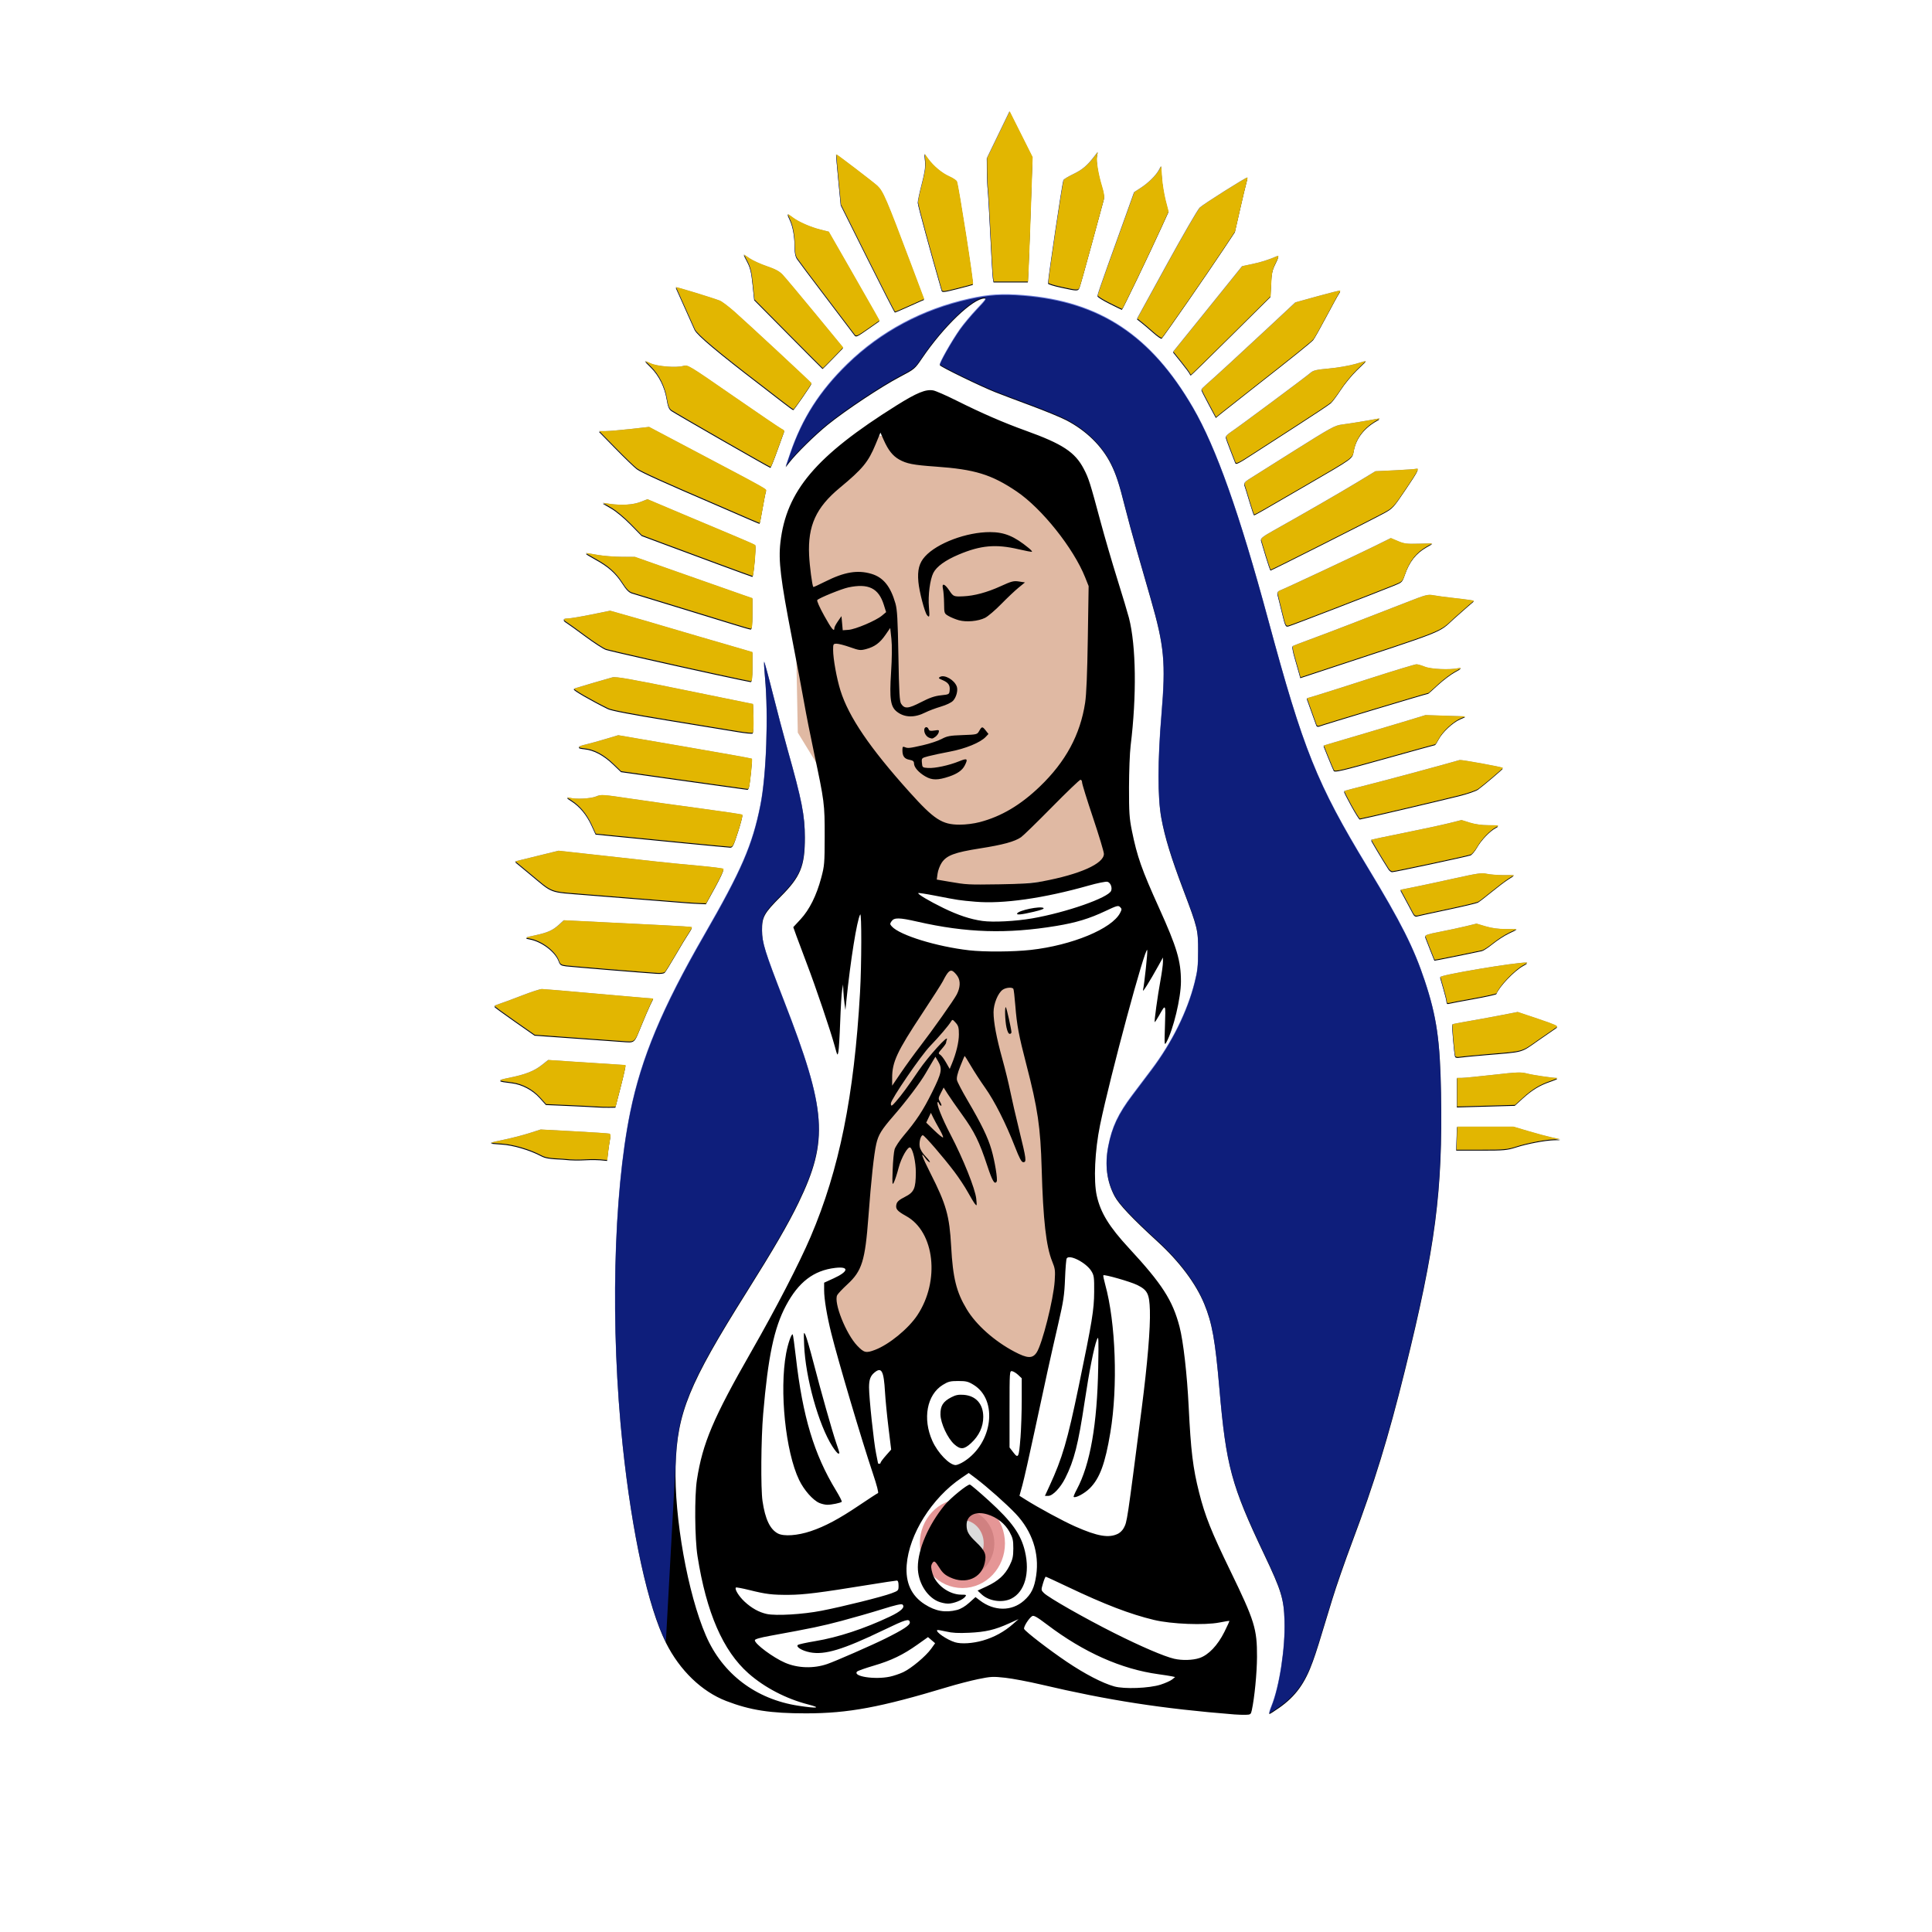 <?xml version="1.0" encoding="UTF-8" standalone="no"?>
<!-- Created with Inkscape (http://www.inkscape.org/) -->

<svg
   width="15mm"
   height="15mm"
   viewBox="0 0 15 15"
   version="1.1"
   id="svg1"
   inkscape:export-filename="marian-apparition.png"
   inkscape:export-xdpi="96"
   inkscape:export-ydpi="96"
   inkscape:version="1.3.2 (091e20e, 2023-11-25)"
   sodipodi:docname="marian-apparition.svg"
   xmlns:inkscape="http://www.inkscape.org/namespaces/inkscape"
   xmlns:sodipodi="http://sodipodi.sourceforge.net/DTD/sodipodi-0.dtd"
   xmlns="http://www.w3.org/2000/svg"
   xmlns:svg="http://www.w3.org/2000/svg">
  <sodipodi:namedview
     id="namedview1"
     pagecolor="#ffffff"
     bordercolor="#000000"
     borderopacity="0.25"
     inkscape:showpageshadow="2"
     inkscape:pageopacity="0.0"
     inkscape:pagecheckerboard="0"
     inkscape:deskcolor="#d1d1d1"
     inkscape:document-units="mm"
     showguides="false"
     inkscape:zoom="1"
     inkscape:cx="34"
     inkscape:cy="32"
     inkscape:window-width="1792"
     inkscape:window-height="993"
     inkscape:window-x="37"
     inkscape:window-y="25"
     inkscape:window-maximized="0"
     inkscape:current-layer="layer1" />
  <defs
     id="defs1" />
  <g
     inkscape:label="Layer 1"
     inkscape:groupmode="layer"
     id="layer1">
    <ellipse
       style="fill:#000000;fill-opacity:0.143;stroke:#c00707;stroke-width:0.165;stroke-dasharray:none;stroke-opacity:0.421"
       id="path5"
       cx="7.472"
       cy="11.983"
       rx="0.248"
       ry="0.264" />
    <g
       id="g2"
       transform="matrix(0.026,0,0,0.026,3.81,0.871)"
       style="stroke-width:38.85">
      <path
         style="fill:#dfb8a2;fill-opacity:0.992;stroke-width:11.655;stroke-linejoin:round;stroke-opacity:0.747"
         d="m 114.778,96.466 -24.271,26.047 1.184,62.75 17.759,29.007 21.903,18.943 56.83,-5.92 -5.92,-91.165 -33.743,-36.111 z"
         id="path1-6"
         sodipodi:nodetypes="ccccccccc" />
      <path
         style="fill:#dfb8a2;fill-opacity:0.992;stroke-width:11.655;stroke-linejoin:round;stroke-opacity:0.747"
         d="m 134.38,253.96 -22.495,27.231 -4.144,64.526 -6.512,7.104 8.22,19.867 53.938,2.628 8.88,-37.295 -13.616,-78.142 z"
         id="path1"
         sodipodi:nodetypes="ccccccccc" />
      <g
         id="layer1-6"
         transform="translate(1429.554,16415.695)"
         style="stroke-width:38.85">
        <path
           style="fill:#000000;stroke-width:38.85"
           d="m -1207.363,-15937.227 c -21.772,-1.742 -37.701,-4.205 -57.859,-8.943 -3.683,-0.866 -8.486,-1.774 -10.674,-2.019 -3.637,-0.406 -4.329,-0.372 -8.058,0.395 -2.243,0.46 -6.395,1.537 -9.225,2.392 -20.078,6.059 -29.59,7.828 -42.183,7.841 -10.625,0.01 -16.708,-0.931 -23.878,-3.696 -7.317,-2.821 -13.868,-9.146 -17.988,-17.368 -5.327,-10.628 -10.129,-32.5 -12.913,-58.826 -3.725,-35.21 -2.82,-74.802 2.275,-99.616 3.321,-16.169 9.497,-30.943 22.038,-52.718 11.203,-19.452 14.431,-26.917 16.821,-38.899 1.771,-8.885 2.415,-26.872 1.364,-38.158 -0.228,-2.452 -0.34,-4.533 -0.25,-4.624 0.087,-0.09 1.235,4.108 2.542,9.332 1.306,5.224 3.298,12.774 4.428,16.78 4.293,15.23 5.175,19.714 5.178,26.328 0,8.486 -1.28,11.618 -7.186,17.545 -5.036,5.055 -5.621,6.116 -5.602,10.162 0.022,3.734 0.828,6.337 6.558,21.078 12.726,32.736 13.364,41.529 4.368,60.167 -3.079,6.378 -7.377,13.784 -15.555,26.803 -17.247,27.451 -20.718,35.953 -21.179,51.849 -0.445,15.378 3.621,38.129 9.052,50.654 4.971,11.46 14.915,18.996 27.629,20.936 5.627,0.859 7.019,0.667 2.874,-0.395 -6.54,-1.677 -13.008,-5.046 -17.787,-9.263 -7.609,-6.714 -12.575,-18.129 -15.231,-35.003 -0.826,-5.248 -0.924,-17.97 -0.177,-22.803 1.692,-10.938 4.882,-18.463 16.248,-38.322 7.392,-12.918 14.296,-26.273 17.705,-34.252 8.548,-20.005 12.994,-41.996 14.757,-73 0.473,-8.303 0.499,-24.047 0.043,-23.239 -0.972,1.709 -2.896,13.708 -4.117,25.676 l -0.293,2.875 -0.268,-1.916 c -0.149,-1.054 -0.306,-2.779 -0.351,-3.833 l -0.076,-1.916 -0.294,1.725 c -0.163,0.948 -0.419,5.173 -0.57,9.389 -0.151,4.215 -0.394,8.268 -0.542,9.006 -0.255,1.283 -0.304,1.204 -1.122,-1.809 -1.205,-4.438 -5.673,-17.627 -8.279,-24.442 -1.209,-3.163 -2.619,-6.927 -3.134,-8.366 l -0.934,-2.617 2.179,-2.354 c 2.646,-2.86 4.735,-7.045 6.156,-12.34 0.97,-3.612 1.03,-4.33 1.043,-12.456 0.011,-9.627 -0.076,-10.359 -3.209,-25.049 -1.038,-4.877 -2.34,-11.453 -2.892,-14.615 -0.551,-3.162 -2.207,-11.957 -3.679,-19.545 -3.405,-17.548 -4.068,-23.064 -3.438,-28.551 1.767,-15.369 10.622,-25.814 34.635,-40.859 6.089,-3.814 8.75,-4.907 10.986,-4.509 0.747,0.132 3.859,1.491 6.916,3.021 7.543,3.773 14.058,6.604 20.695,8.994 11.02,3.968 14.736,6.41 17.35,11.404 1.48,2.828 1.87,4.057 5.053,15.921 1.174,4.378 3.414,12.052 4.978,17.053 1.563,5.003 3.125,10.202 3.471,11.556 2.136,8.359 2.328,23.196 0.494,38.161 -0.259,2.109 -0.475,7.713 -0.482,12.456 -0.011,7.449 0.109,9.198 0.846,12.853 1.586,7.821 2.92,11.612 8.149,23.171 5.313,11.746 6.514,15.784 6.514,21.913 0,4.904 -2.28,14.402 -4.364,18.18 -0.573,1.036 -0.598,0.726 -0.408,-5.028 0.217,-6.631 0.259,-6.562 -1.791,-2.934 -0.637,1.127 -1.21,1.988 -1.274,1.916 -0.18,-0.205 0.855,-7.723 1.706,-12.382 0.421,-2.31 0.763,-4.811 0.758,-5.556 v -1.355 l -1.271,2.299 c -2.68,4.849 -4.906,8.392 -4.694,7.474 0.405,-1.761 1.443,-11.512 1.276,-11.987 -0.522,-1.487 -11.091,37.693 -14.088,52.226 -1.565,7.593 -1.987,16.63 -0.986,21.131 1.13,5.079 3.702,9.266 9.62,15.661 9.903,10.704 13.033,15.57 15.095,23.468 1.123,4.301 2.252,14.178 2.728,23.859 0.653,13.278 1.263,18.301 3.119,25.648 1.768,6.999 3.611,11.62 9.336,23.406 7.236,14.897 7.98,17.3 7.949,25.677 -0.022,4.779 -0.737,12.158 -1.55,15.904 -0.272,1.249 -0.396,1.344 -1.81,1.378 -0.836,0.02 -2.295,-0.02 -3.244,-0.1 z m -22.17,-8.905 c 1.401,-0.447 2.954,-1.141 3.449,-1.542 l 0.899,-0.731 -0.958,-0.212 c -0.527,-0.116 -2.337,-0.401 -4.024,-0.632 -11.083,-1.522 -22.272,-6.504 -33.21,-14.787 -3.051,-2.311 -4.018,-2.861 -4.5,-2.562 -0.994,0.621 -2.678,3.329 -2.39,3.843 0.488,0.871 7.466,6.243 12.699,9.774 5.414,3.655 10.668,6.383 14.199,7.373 3.004,0.844 10.417,0.562 13.834,-0.524 z m -80.843,-2.382 c 1.117,-0.234 2.91,-0.838 3.985,-1.34 2.417,-1.132 6.756,-4.763 8.348,-6.985 l 1.191,-1.664 -1.061,-0.913 -1.061,-0.914 -3.152,2.238 c -4.325,3.071 -7.829,4.757 -13.108,6.307 -2.467,0.724 -4.677,1.507 -4.91,1.741 -1.439,1.439 5.235,2.484 9.769,1.53 z m -18.702,-3.775 c 2.464,-0.847 13.296,-5.591 17.285,-7.57 5.474,-2.716 7.511,-4.063 7.39,-4.891 -0.172,-1.187 -1.161,-0.894 -7.836,2.322 -12.177,5.865 -17.59,7.5 -21.991,6.64 -2.338,-0.456 -4.25,-1.613 -3.624,-2.193 0.211,-0.194 2.555,-0.711 5.21,-1.148 6.753,-1.111 14.7,-3.724 22.282,-7.326 3.349,-1.592 4.597,-2.773 3.786,-3.584 -0.291,-0.291 -2.052,0.108 -6.072,1.365 -3.113,0.976 -8.593,2.552 -12.177,3.503 -6.006,1.591 -8.571,2.128 -21.365,4.466 -2.965,0.541 -4.503,0.989 -4.503,1.311 0,1.123 5.497,5.205 9.073,6.738 3.785,1.622 8.493,1.76 12.54,0.367 z m 111.201,-1.805 c 2.672,-0.91 5.387,-3.76 7.384,-7.75 0.885,-1.771 1.564,-3.262 1.508,-3.315 -0.054,-0.06 -1.396,0.157 -2.977,0.469 -4.441,0.873 -14.318,0.482 -19.544,-0.774 -7.141,-1.715 -14.729,-4.626 -25.721,-9.863 -3.501,-1.669 -6.469,-3.035 -6.595,-3.035 -0.126,0 -0.496,0.9 -0.823,1.999 -0.579,1.954 -0.574,2.02 0.273,2.861 1.407,1.397 12.124,7.5 20.986,11.95 7.998,4.015 14.887,6.973 17.887,7.678 2.383,0.561 5.604,0.468 7.623,-0.22 z m -64.677,-5.23 c 3.343,-0.969 6.391,-2.64 8.97,-4.922 l 1.647,-1.454 -2.874,1.299 c -4.216,1.905 -6.948,2.544 -11.88,2.774 -3.225,0.151 -5.075,0.06 -6.896,-0.378 -1.369,-0.321 -2.56,-0.512 -2.648,-0.424 -0.541,0.539 2.92,2.902 5.328,3.638 1.871,0.57 5.298,0.352 8.354,-0.533 z m -48.21,-8.883 c 6.489,-1.266 18.072,-4.153 20.874,-5.201 2.077,-0.777 2.12,-0.823 2.12,-2.299 0,-1.045 -0.166,-1.505 -0.544,-1.505 -0.3,0 -4.223,0.597 -8.719,1.326 -14.287,2.318 -18.987,2.906 -23.43,2.933 -5.086,0.03 -6.817,-0.179 -11.904,-1.441 -2.079,-0.516 -3.87,-0.849 -3.979,-0.74 -0.45,0.449 0.872,2.603 2.575,4.195 2.076,1.943 4.349,3.206 6.66,3.703 2.765,0.594 10.765,0.119 16.347,-0.971 z m 40.466,-0.24 c 1.09,-0.273 2.406,-1.052 3.609,-2.134 l 1.895,-1.703 1.327,1.014 c 4.247,3.239 9.474,3.27 13.101,0.08 2.242,-1.974 3.154,-3.84 3.698,-7.568 0.97,-6.661 -1.201,-13.197 -6.116,-18.406 -2.684,-2.846 -8.565,-8.067 -11.959,-10.618 l -2.075,-1.56 -2.241,1.522 c -8.774,5.959 -15.577,16.797 -16.282,25.943 -0.407,5.27 1.389,9.192 5.38,11.744 3.245,2.076 6.13,2.581 9.664,1.69 z m -5.798,-2.586 c -3.431,-1.559 -5.932,-5.859 -5.919,-10.177 0.011,-5.32 3.186,-12.657 8.019,-18.551 1.729,-2.109 6.848,-6.268 7.528,-6.116 0.282,0.07 2.856,2.249 5.717,4.858 6.867,6.259 9.528,10.002 10.725,15.077 1.528,6.484 -0.065,12.08 -4.027,14.1 -2.68,1.366 -6.721,0.795 -8.924,-1.263 l -1.194,-1.115 2.706,-1.255 c 3.45,-1.597 5.454,-3.418 6.848,-6.219 0.92,-1.849 1.108,-2.709 1.115,-5.098 0,-2.474 -0.151,-3.164 -1.13,-4.952 -1.361,-2.484 -3.774,-4.387 -6.657,-5.248 -3.522,-1.053 -6.17,0.307 -6.17,3.17 0,1.929 0.531,2.891 2.809,5.085 2.768,2.666 3.186,3.684 2.599,6.313 -1.008,4.506 -5.653,6.429 -10.3,4.265 -1.558,-0.725 -2.293,-1.381 -3.219,-2.871 -1.331,-2.14 -1.632,-2.293 -2.244,-1.147 -0.315,0.588 -0.275,1.279 0.162,2.78 1.004,3.455 4.937,6.374 8.612,6.392 1.516,0 1.625,0.06 1.149,0.644 -0.822,0.994 -3.438,2.031 -5.124,2.031 -0.843,0 -2.23,-0.316 -3.081,-0.703 z m 53.935,-20.206 c 0.583,-0.302 1.322,-1.055 1.641,-1.673 1.022,-1.976 0.914,-1.254 5.35,-35.653 1.722,-13.351 2.621,-24.097 2.455,-29.311 -0.16,-5.021 -0.706,-6.096 -3.879,-7.64 -1.989,-0.968 -9.716,-3.176 -10.027,-2.865 -0.087,0.09 0.161,1.331 0.557,2.758 3.15,11.362 3.82,30.468 1.547,44.148 -1.552,9.337 -3.166,13.721 -6.15,16.705 -1.553,1.553 -4.342,3.035 -4.817,2.56 -0.087,-0.09 0.337,-1.099 0.948,-2.242 3.986,-7.435 6.087,-19.407 6.383,-36.377 0.158,-8.967 0.124,-9.649 -0.402,-8.292 -0.869,2.247 -2.301,9.498 -3.642,18.448 -1.917,12.79 -3.128,17.565 -5.797,22.876 -1.455,2.897 -3.747,5.292 -5.062,5.292 h -1.008 l 1.368,-2.97 c 3.853,-8.369 5.336,-13.434 8.734,-29.824 4.01,-19.339 4.569,-22.763 4.604,-28.14 0.033,-4.355 -0.054,-4.918 -0.847,-6.201 -1.565,-2.517 -6.551,-5.078 -7.353,-3.777 -0.16,0.258 -0.387,2.997 -0.504,6.086 -0.186,4.849 -0.456,6.665 -1.984,13.281 -2.36,10.22 -3.867,17.057 -7.127,32.323 -1.5,7.028 -3.125,14.222 -3.611,15.986 l -0.882,3.208 1.78,1.124 c 3.898,2.463 11.182,6.404 14.81,8.015 6.759,2.999 10.178,3.57 12.914,2.155 z m -91.833,-0.724 c 4.256,-1.429 8.432,-3.655 14.36,-7.653 2.918,-1.967 5.489,-3.639 5.714,-3.714 0.25,-0.09 -0.344,-2.377 -1.524,-5.883 -3.288,-9.773 -10.292,-33.37 -12.396,-41.771 -1.315,-5.248 -2.155,-10.295 -2.156,-12.956 v -2.225 l 2.849,-1.299 c 4.486,-2.044 4.718,-3.621 0.461,-3.12 -6.435,0.756 -10.96,4.223 -14.712,11.274 -3.546,6.662 -5.341,15.2 -6.801,32.349 -0.637,7.472 -0.747,22.214 -0.196,25.989 0.79,5.405 2.244,8.467 4.61,9.703 1.762,0.92 5.845,0.631 9.792,-0.694 z m 2.566,-8.428 c -1.944,-0.845 -4.588,-3.853 -6.04,-6.873 -4.062,-8.445 -5.93,-26.626 -3.881,-37.78 0.532,-2.899 1.62,-6.028 1.972,-5.676 0.109,0.109 0.531,3.172 0.947,6.815 2.029,17.746 5.424,29.022 11.98,39.779 1.061,1.743 1.833,3.267 1.713,3.386 -0.341,0.341 -3.032,0.9 -4.302,0.893 -0.632,0 -1.708,-0.248 -2.389,-0.544 z m 3.897,-16.882 c -4.111,-6.426 -8.044,-20.54 -8.434,-30.261 -0.159,-3.987 -0.137,-4.149 0.41,-2.972 0.318,0.686 1.37,4.308 2.338,8.049 2.259,8.731 5.606,20.564 6.849,24.211 1.12,3.285 1.084,3.094 0.582,3.094 -0.214,0 -0.998,-0.954 -1.745,-2.121 z m 39.327,4.483 c 8.559,-5.465 10.178,-18.338 2.873,-22.855 -1.631,-1.008 -2.235,-1.16 -4.619,-1.16 -2.384,0 -2.988,0.152 -4.619,1.16 -4.75,2.938 -6.078,10.099 -3.102,16.734 1.609,3.586 5.104,7.208 6.954,7.208 0.444,0 1.575,-0.489 2.513,-1.087 z m -2.88,-5.082 c -2.013,-1.767 -4.138,-6.321 -4.176,-8.946 -0.033,-2.564 0.769,-3.845 3.224,-5.126 1.329,-0.692 2.149,-0.852 3.73,-0.733 3.65,0.277 5.828,2.737 5.828,6.584 0,2.955 -1.242,5.623 -3.65,7.844 -2.06,1.898 -3.132,1.979 -4.957,0.377 z m -22.051,5.457 c 0,-0.181 0.71,-1.137 1.579,-2.123 l 1.578,-1.794 -0.807,-6.596 c -0.444,-3.627 -0.911,-8.406 -1.038,-10.619 -0.358,-6.268 -1.017,-7.514 -3.088,-5.836 -1.255,1.016 -1.674,2.139 -1.674,4.478 0,3.12 1.43,16.531 2.104,19.738 0.318,1.512 0.578,2.823 0.578,2.914 0,0.09 0.173,0.168 0.384,0.168 0.211,0 0.384,-0.149 0.384,-0.33 z m 41.771,-7.412 c 0.202,-2.593 0.37,-7.656 0.375,-11.253 v -6.538 l -1.054,-0.999 c -0.579,-0.548 -1.398,-1.055 -1.82,-1.125 -0.753,-0.126 -0.767,0.09 -0.767,11.328 v 11.456 l 1.135,1.477 c 1.487,1.934 1.661,1.578 2.122,-4.346 z m 4.816,-25.474 c 1.663,-2.477 5.045,-15.869 5.402,-21.395 0.201,-3.11 0.127,-3.685 -0.754,-5.841 -1.803,-4.42 -2.706,-12.381 -3.134,-27.64 -0.348,-12.405 -1.179,-18.063 -4.568,-31.094 -2.263,-8.7 -2.847,-11.818 -3.296,-17.558 -0.202,-2.596 -0.467,-4.882 -0.589,-5.079 -0.353,-0.57 -2.224,-0.414 -3.197,0.269 -1.409,0.986 -2.719,4.21 -2.723,6.701 0,3.003 0.869,7.638 2.65,14.052 0.835,3.01 1.889,7.322 2.341,9.58 0.453,2.259 1.67,7.549 2.705,11.756 2.101,8.544 2.21,9.405 1.186,9.405 -0.533,0 -1.12,-1.091 -2.527,-4.695 -2.735,-7.008 -6.034,-13.525 -8.881,-17.547 -1.396,-1.971 -3.321,-4.935 -4.28,-6.584 -0.958,-1.649 -1.787,-2.952 -1.843,-2.895 -0.054,0.05 -0.643,1.465 -1.304,3.13 -0.817,2.057 -1.127,3.364 -0.969,4.085 0.128,0.583 1.534,3.273 3.123,5.98 4.181,7.118 6.108,11.088 7.178,14.78 1.015,3.501 1.904,8.96 1.552,9.529 -0.615,0.997 -1.282,-0.129 -2.804,-4.735 -2.376,-7.19 -3.826,-10.136 -7.477,-15.194 -1.763,-2.442 -3.733,-5.276 -4.378,-6.297 l -1.172,-1.854 -0.834,1.635 c -0.794,1.557 -0.804,1.689 -0.196,2.718 0.351,0.595 0.475,1.082 0.275,1.082 -0.2,0 -0.473,-0.284 -0.605,-0.63 -0.134,-0.347 -0.324,-0.549 -0.424,-0.449 -0.449,0.449 1.267,4.782 3.84,9.701 3.775,7.216 7.379,16.211 7.677,19.162 0.218,2.159 0.194,2.253 -0.387,1.532 -0.34,-0.421 -1.302,-2.012 -2.139,-3.536 -0.837,-1.524 -2.625,-4.233 -3.974,-6.022 -3.24,-4.297 -8.979,-10.944 -9.447,-10.944 -0.637,0 -1.182,2.034 -0.926,3.445 0.153,0.841 0.84,1.955 1.829,2.974 0.872,0.895 1.388,1.629 1.148,1.629 -0.24,0 -0.812,-0.528 -1.271,-1.172 -1.686,-2.366 -1.123,-0.684 1.498,4.489 4.72,9.31 5.673,12.68 6.175,21.832 0.518,9.448 1.556,13.627 4.661,18.776 2.818,4.671 8.234,9.491 14.219,12.652 3.883,2.051 5.398,2.112 6.636,0.267 z m -8.999,-97.102 c -0.444,-2.074 -0.571,-6.398 -0.176,-6.002 0.234,0.233 1.633,6.51 1.662,7.457 0,0.264 -0.229,0.479 -0.528,0.479 -0.342,0 -0.696,-0.716 -0.958,-1.934 z m -39.221,96.283 c 4.171,-1.585 9.936,-6.309 12.604,-10.328 6.818,-10.272 5.184,-24.888 -3.309,-29.601 -2.77,-1.538 -3.277,-2.16 -2.921,-3.58 0.188,-0.749 0.847,-1.314 2.514,-2.156 2.752,-1.388 3.244,-2.488 3.267,-7.295 0.011,-3.057 -0.857,-6.948 -1.669,-7.449 -0.696,-0.43 -2.685,3.037 -3.464,6.035 -0.448,1.726 -1.07,3.657 -1.383,4.289 -0.526,1.063 -0.556,0.791 -0.401,-3.641 0.087,-2.635 0.352,-5.402 0.577,-6.148 0.225,-0.748 1.404,-2.533 2.617,-3.97 3.923,-4.639 5.865,-7.596 8.566,-13.041 2.895,-5.838 3.13,-7.022 1.825,-9.234 l -0.822,-1.395 -0.662,1.086 c -0.364,0.597 -1.372,2.32 -2.24,3.83 -1.617,2.812 -5.797,8.346 -9.648,12.776 -3.57,4.107 -4.492,5.613 -5.115,8.358 -0.694,3.053 -1.521,10.712 -2.34,21.697 -0.985,13.209 -1.914,16.194 -6.3,20.235 -1.435,1.322 -2.795,2.764 -3.022,3.203 -1.125,2.179 2.622,11.612 6.01,15.126 2.033,2.109 2.596,2.237 5.318,1.203 z m 19.24,-65.835 c -0.69,-1.206 -1.554,-2.808 -1.921,-3.562 l -0.667,-1.372 -0.697,1.462 -0.697,1.464 2.399,2.318 c 1.32,1.275 2.498,2.22 2.618,2.1 0.121,-0.121 -0.344,-1.205 -1.034,-2.41 z m -13.045,-8.298 c 1.732,-1.978 3.483,-4.36 6.832,-9.294 2.835,-4.175 8.989,-10.965 8.395,-9.262 -0.135,0.387 -0.244,0.855 -0.244,1.041 0,0.187 -0.551,0.966 -1.224,1.733 -1.095,1.247 -1.155,1.431 -0.57,1.758 0.359,0.202 1.156,1.245 1.77,2.32 l 1.115,1.953 0.601,-1.438 c 1.327,-3.176 2.141,-6.543 2.141,-8.854 0,-2.05 -0.149,-2.597 -0.959,-3.504 -0.894,-1.003 -0.986,-1.028 -1.375,-0.379 -0.739,1.239 -3.602,4.599 -6.265,7.351 -2.759,2.853 -11.712,15.948 -11.712,17.132 0,0.963 0.248,0.87 1.497,-0.557 z m 7.199,-16.446 c 3.707,-4.804 10.133,-13.894 10.979,-15.53 1.049,-2.028 1.156,-3.985 0.292,-5.365 -0.42,-0.671 -1.107,-1.404 -1.525,-1.628 -0.83,-0.444 -1.521,0.274 -2.922,3.041 -0.373,0.737 -3.132,5.049 -6.129,9.581 -7.58,11.461 -9.007,14.518 -9.007,19.305 v 2.305 l 2.628,-3.875 c 1.446,-2.13 4.003,-5.656 5.685,-7.834 z m 33.094,-28.841 c 12.302,-1.373 24.214,-6.305 26.662,-11.038 0.543,-1.051 0.543,-1.216 0,-1.758 -0.543,-0.543 -0.949,-0.433 -4.346,1.173 -4.841,2.289 -8.737,3.473 -14.67,4.458 -14.733,2.444 -26.916,2.068 -41.58,-1.285 -5.334,-1.218 -6.854,-1.244 -7.635,-0.129 -0.534,0.763 -0.528,0.908 0.076,1.575 2.365,2.62 13.359,6.011 23.082,7.121 4.566,0.522 13.187,0.466 18.412,-0.117 z m 0.425,-9.414 c 10.163,-1.767 22.77,-6.179 23.564,-8.248 0.388,-1.01 -0.216,-2.467 -1.113,-2.685 -0.471,-0.115 -2.985,0.394 -5.588,1.132 -13.421,3.808 -25.63,5.545 -33.873,4.822 -4.844,-0.425 -4.965,-0.443 -11.92,-1.794 -2.706,-0.527 -4.997,-0.879 -5.093,-0.785 -0.286,0.287 3.258,2.396 7.499,4.464 4.4,2.143 8.043,3.35 11.653,3.858 3.176,0.447 9.89,0.1 14.872,-0.764 z m -4.484,-1.509 c 0.573,-0.927 6.873,-2.218 7.827,-1.605 0.36,0.232 -0.569,0.597 -2.921,1.149 -3.722,0.874 -5.252,1.016 -4.906,0.456 z m 7.514,-9.546 c 11.224,-2.093 18.372,-5.288 18.372,-8.212 0,-0.609 -1.466,-5.473 -3.257,-10.811 -1.792,-5.339 -3.258,-10.068 -3.258,-10.511 0,-0.443 -0.215,-0.807 -0.479,-0.809 -0.263,0 -4.101,3.676 -8.527,8.172 -4.427,4.497 -8.572,8.537 -9.213,8.978 -1.922,1.324 -5.376,2.268 -12.248,3.348 -7.639,1.199 -10,2.085 -11.465,4.299 -0.54,0.815 -1.091,2.277 -1.223,3.248 l -0.242,1.763 3.591,0.617 c 5.397,0.926 5.604,0.937 15.088,0.8 6.709,-0.1 9.78,-0.308 12.861,-0.882 z m -18.704,-17.693 c 6.425,-1.682 12.176,-5.086 17.939,-10.617 7.719,-7.41 12.067,-15.453 13.534,-25.04 0.374,-2.443 0.634,-8.704 0.8,-19.222 l 0.244,-15.598 -1.038,-2.605 c -3.478,-8.724 -12.95,-20.595 -20.486,-25.678 -7.491,-5.052 -12.478,-6.582 -24.12,-7.401 -6.731,-0.473 -8.722,-0.86 -10.958,-2.13 -1.9,-1.08 -3.244,-2.778 -4.571,-5.771 l -0.996,-2.249 -1.449,3.506 c -2.18,5.278 -3.863,7.321 -10.706,12.992 -7.086,5.874 -9.56,11.311 -9.145,20.101 0.157,3.311 0.91,9.028 1.253,9.508 0.043,0.07 1.658,-0.669 3.579,-1.634 5.708,-2.867 9.646,-3.525 13.767,-2.301 3.544,1.052 5.701,3.706 7.172,8.818 0.537,1.868 0.699,4.7 0.894,15.692 0.195,10.985 0.342,13.572 0.813,14.29 1.034,1.577 2.113,1.494 5.899,-0.455 2.623,-1.352 4.109,-1.865 5.981,-2.067 2.478,-0.269 2.492,-0.277 2.614,-1.541 0.144,-1.512 -0.425,-2.295 -2.212,-3.042 -1.139,-0.476 -1.231,-0.604 -0.658,-0.924 1.371,-0.767 4.301,0.929 4.998,2.893 0.399,1.124 -0.135,3.182 -1.095,4.217 -0.528,0.57 -1.984,1.271 -3.696,1.78 -1.554,0.462 -3.611,1.238 -4.57,1.723 -3.263,1.652 -6.257,1.572 -8.543,-0.226 -1.886,-1.482 -2.228,-3.792 -1.725,-11.642 0.288,-4.497 0.322,-8.047 0.098,-10.135 l -0.346,-3.214 -1.427,2.065 c -1.67,2.412 -3.232,3.558 -5.774,4.234 -1.702,0.452 -2.053,0.411 -4.791,-0.558 -1.625,-0.575 -3.428,-1.044 -4.008,-1.042 -1.003,0 -1.054,0.1 -1.054,1.852 0,2.639 1.07,8.557 2.194,12.14 2.471,7.871 8.752,17.112 20.567,30.259 7.416,8.252 9.758,9.778 15.011,9.785 1.869,0 4.243,-0.299 6.013,-0.763 z m -16.193,-13.612 c -2.058,-1.2 -3.417,-2.742 -3.435,-3.904 -0.011,-0.659 -0.311,-0.9 -1.365,-1.098 -1.519,-0.284 -2.098,-1.075 -2.098,-2.862 0,-1.013 0.113,-1.168 0.671,-0.929 0.952,0.409 1.384,0.365 5.461,-0.563 2.002,-0.455 4.503,-1.286 5.557,-1.846 1.673,-0.888 2.469,-1.037 6.269,-1.174 4.331,-0.156 4.357,-0.163 4.983,-1.262 0.773,-1.36 0.943,-1.368 1.95,-0.09 l 0.803,1.021 -0.82,0.872 c -1.588,1.691 -6.053,3.527 -10.694,4.397 -2.424,0.454 -5.323,1.073 -6.441,1.374 -2.029,0.546 -2.035,0.552 -1.916,1.968 0.114,1.383 0.161,1.423 1.806,1.541 2.043,0.145 6.326,-0.775 9.329,-2.007 2.426,-0.995 2.706,-0.772 1.634,1.3 -0.725,1.402 -2.183,2.432 -4.604,3.252 -3.376,1.143 -5.138,1.145 -7.09,0 z m 1.149,-11.564 c -0.867,-0.31 -1.533,-1.308 -1.533,-2.298 0,-1.015 0.945,-1.205 1.307,-0.263 0.188,0.49 0.559,0.573 1.73,0.385 1.361,-0.218 1.473,-0.171 1.287,0.539 -0.112,0.428 -0.565,1.03 -1.007,1.34 -0.86,0.603 -0.907,0.611 -1.784,0.297 z m 8.792,-35.112 c -0.961,-0.27 -2.336,-0.834 -3.054,-1.253 -1.306,-0.763 -1.306,-0.763 -1.346,-3.814 -0.022,-1.679 -0.171,-3.612 -0.33,-4.298 -0.428,-1.837 0.484,-1.609 1.879,0.472 1.233,1.84 1.31,1.872 4.215,1.752 3.228,-0.135 7.102,-1.179 11.048,-2.979 3.382,-1.542 3.949,-1.69 5.557,-1.444 l 1.79,0.274 -1.915,1.563 c -1.055,0.86 -3.383,3.062 -5.174,4.892 -1.791,1.832 -3.96,3.684 -4.819,4.116 -2.031,1.024 -5.604,1.351 -7.851,0.719 z m -9.488,-1.52 c -0.717,-0.864 -2.326,-7.043 -2.585,-9.934 -0.318,-3.537 0.234,-5.647 1.981,-7.581 3.608,-3.993 12.433,-7.298 19.432,-7.279 4.29,0.01 7.236,1.23 11.554,4.775 0.624,0.512 1.055,1.001 0.958,1.087 -0.098,0.09 -1.901,-0.249 -4.009,-0.742 -6.787,-1.587 -11.307,-1.186 -17.882,1.589 -3.981,1.681 -6.595,3.57 -7.563,5.467 -1.005,1.969 -1.617,6.717 -1.321,10.23 0.247,2.921 0.164,3.269 -0.566,2.388 z m -27.662,3.815 c 0,-0.256 0.474,-1.151 1.054,-1.989 l 1.054,-1.527 0.192,2.108 0.191,2.107 1.724,-0.123 c 2.075,-0.151 8.181,-2.74 9.957,-4.223 l 1.274,-1.064 -0.703,-2.233 c -1.553,-4.942 -4.614,-6.425 -10.605,-5.144 -2.022,0.434 -8.596,3.104 -9.251,3.759 -0.202,0.202 0.658,2.148 2.097,4.741 2.202,3.967 3.016,4.935 3.016,3.588 z m 130.542,322.06 c 2.371,-5.868 4.135,-17.459 3.881,-25.505 -0.21,-6.621 -0.962,-9.078 -6.09,-19.867 -9.812,-20.646 -11.363,-26.393 -13.36,-49.498 -1.246,-14.419 -2.174,-19.601 -4.528,-25.305 -2.523,-6.115 -7.404,-12.626 -13.967,-18.634 -7.643,-6.998 -11.515,-11.097 -12.829,-13.581 -2.311,-4.368 -2.928,-9.29 -1.854,-14.782 1.124,-5.749 2.96,-9.641 7.202,-15.267 1.35,-1.791 3.91,-5.186 5.687,-7.543 6.135,-8.139 10.734,-17.436 12.899,-26.073 0.878,-3.504 1.035,-4.947 1.037,-9.497 0,-6.328 -0.123,-6.848 -4.427,-18.239 -3.688,-9.76 -5.51,-15.714 -6.556,-21.426 -1.133,-6.179 -1.115,-17.062 0.054,-31.042 1.29,-15.455 0.832,-20.321 -3.244,-34.491 -1.182,-4.109 -3.091,-10.749 -4.241,-14.754 -1.151,-4.004 -2.696,-9.696 -3.434,-12.646 -1.728,-6.913 -2.662,-9.767 -4.198,-12.838 -2.691,-5.379 -7.373,-9.971 -13.32,-13.065 -1.647,-0.857 -6.392,-2.815 -10.543,-4.351 -4.152,-1.535 -8.966,-3.356 -10.699,-4.044 -4.476,-1.777 -16.362,-7.567 -16.522,-8.048 -0.175,-0.525 3.557,-7.095 6.007,-10.579 1.054,-1.496 3.328,-4.212 5.053,-6.036 2.695,-2.847 3.011,-3.314 2.235,-3.311 -3.424,0.01 -12.171,8.402 -18.543,17.782 -2.239,3.297 -2.247,3.303 -6.672,5.63 -5.559,2.922 -16.201,9.983 -21.485,14.253 -3.868,3.128 -9.418,8.578 -11.593,11.385 l -1.038,1.342 1.37,-4.018 c 3.564,-10.445 8.8,-18.633 17.061,-26.679 9.957,-9.696 22.394,-16.345 36.402,-19.457 5.835,-1.297 9.825,-1.551 16.198,-1.033 22.85,1.858 38.094,11.949 50.6,33.493 6.932,11.941 13.865,31.482 22.457,63.298 10.527,38.98 14.487,48.85 29.66,73.896 10.06,16.607 13.817,24.063 17.102,33.938 3.536,10.633 4.575,17.783 4.849,33.387 0.516,29.38 -1.637,45.921 -10.8,82.97 -4.949,20.014 -9.051,33.355 -15.729,51.161 -2.174,5.797 -4.84,13.471 -5.925,17.054 -4.167,13.763 -4.688,15.424 -5.819,18.586 -2.329,6.511 -5.163,10.422 -10.028,13.838 -1.469,1.031 -2.796,1.875 -2.949,1.875 -0.153,0 0.136,-1.025 0.642,-2.279 z m -211.596,-163.257 c -4.052,-0.181 -5.268,-0.374 -6.515,-1.036 -3.412,-1.812 -8.36,-3.273 -11.794,-3.484 -1.85,-0.114 -3.316,-0.252 -3.258,-0.306 0.054,-0.05 1.917,-0.479 4.13,-0.941 2.213,-0.462 5.537,-1.324 7.385,-1.915 l 3.361,-1.077 10.053,0.538 c 5.528,0.295 10.248,0.611 10.49,0.701 0.306,0.114 0.342,0.666 0.119,1.819 -0.176,0.912 -0.429,2.649 -0.562,3.861 l -0.243,2.203 c -5.872,-0.697 -7.098,0.299 -13.166,-0.363 z m 266.853,-6.15 0.123,-3.451 h 8.412 8.414 l 4.519,1.339 c 2.486,0.736 5.629,1.582 6.985,1.877 l 2.466,0.54 -1.771,0.03 c -2.641,0.06 -7.958,1.062 -11.337,2.141 -2.759,0.881 -3.562,0.954 -10.461,0.96 h -7.473 z m -256.888,-9.466 c -1.055,-0.08 -4.874,-0.272 -8.489,-0.43 l -6.573,-0.285 -1.85,-2.058 c -2.13,-2.369 -5.29,-4.05 -8.316,-4.421 -4.459,-0.549 -4.511,-0.648 -0.738,-1.412 4.754,-0.963 7.385,-1.997 9.663,-3.798 l 1.899,-1.502 5.861,0.395 c 6.15,0.414 16.812,1.11 17.201,1.123 0.125,0 -0.494,2.81 -1.377,6.236 l -1.605,6.227 -1.88,0.03 c -1.034,0.02 -2.742,-0.03 -3.796,-0.11 z m 256.957,-4.271 v -4.277 l 1.437,-0.01 c 0.791,0 5.044,-0.422 9.452,-0.921 7.119,-0.805 8.238,-0.848 10.007,-0.387 1.78,0.464 7.465,1.307 8.986,1.332 0.322,0 -0.537,0.395 -1.907,0.863 -3.28,1.122 -5.428,2.426 -8.31,5.042 l -2.37,2.152 -8.647,0.244 -8.648,0.243 z m -0.539,-10.869 c -0.251,-0.857 -0.99,-9.252 -0.828,-9.414 0.087,-0.09 2.089,-0.479 4.456,-0.876 2.366,-0.398 6.72,-1.193 9.676,-1.768 l 5.372,-1.044 6.138,2.062 c 4.954,1.664 6.011,2.141 5.481,2.47 -0.362,0.224 -2.801,1.91 -5.42,3.746 -5.356,3.754 -4.059,3.387 -15.33,4.335 -3.793,0.32 -7.461,0.672 -8.149,0.784 -0.838,0.136 -1.298,0.04 -1.396,-0.295 z m -248.93,-4.416 c -1.151,-0.09 -7.457,-0.536 -14.011,-1.008 l -11.919,-0.856 -6,-4.198 c -3.299,-2.31 -6.005,-4.286 -6.012,-4.393 0,-0.109 0.716,-0.422 1.608,-0.7 0.891,-0.278 3.866,-1.379 6.61,-2.446 2.745,-1.067 5.422,-1.938 5.949,-1.935 0.527,0 6.994,0.548 14.371,1.212 7.377,0.664 14.635,1.302 16.13,1.417 l 2.717,0.209 -0.793,1.602 c -0.437,0.881 -1.673,3.757 -2.748,6.392 -2.171,5.321 -1.771,5.003 -5.901,4.704 z m 246.395,-11.863 c 0,-0.384 -0.436,-2.155 -0.958,-3.935 -0.522,-1.781 -0.951,-3.271 -0.951,-3.312 0,-0.639 22.445,-4.409 25.869,-4.346 0.211,0 -0.242,0.338 -1.007,0.741 -2.614,1.382 -7.274,6.25 -8.075,8.433 -0.065,0.175 -3.134,0.858 -6.823,1.519 -3.688,0.661 -7.008,1.29 -7.377,1.398 -0.463,0.137 -0.672,-0.02 -0.678,-0.498 z m -235.68,-8.467 c -4.168,-0.265 -25.652,-2.031 -27.244,-2.238 -1.536,-0.201 -1.813,-0.382 -2.194,-1.435 -1.041,-2.868 -5.058,-5.918 -8.694,-6.601 -1.524,-0.285 -1.514,-0.291 1.621,-0.968 3.784,-0.816 5.279,-1.487 7.152,-3.202 l 1.413,-1.295 10.619,0.53 c 5.841,0.291 14.408,0.717 19.038,0.946 4.63,0.23 8.483,0.483 8.563,0.563 0.076,0.08 -0.361,0.892 -0.98,1.802 -0.619,0.911 -2.374,3.811 -3.9,6.447 -1.525,2.634 -2.975,4.963 -3.222,5.175 -0.247,0.212 -1.224,0.336 -2.173,0.276 z m 230.778,-7.084 c -0.697,-1.737 -1.353,-3.422 -1.46,-3.746 -0.155,-0.475 0.671,-0.754 4.335,-1.461 2.489,-0.481 5.97,-1.226 7.738,-1.658 l 3.211,-0.782 2.729,0.808 c 1.841,0.546 3.787,0.809 5.986,0.808 h 3.257 l -2.299,1.097 c -1.266,0.604 -3.404,1.987 -4.753,3.073 -1.349,1.086 -2.816,2.057 -3.258,2.159 -1.69,0.387 -11.598,2.41 -12.876,2.63 l -1.341,0.23 z m -5.08,-10.709 c -0.251,-0.484 -1.205,-2.268 -2.122,-3.966 l -1.665,-3.086 4.301,-0.864 c 2.366,-0.476 7.775,-1.636 12.02,-2.578 6.669,-1.481 7.948,-1.661 9.39,-1.329 0.918,0.212 3.125,0.389 4.906,0.395 h 3.237 l -1.704,1.086 c -0.936,0.597 -3.189,2.303 -5.006,3.791 -1.816,1.489 -3.627,2.879 -4.024,3.091 -0.398,0.213 -4.516,1.188 -9.153,2.169 -4.636,0.981 -8.722,1.869 -9.078,1.973 -0.411,0.121 -0.813,-0.13 -1.101,-0.691 z m -216.502,-3.256 c -7.52,-0.584 -22.205,-1.759 -30.467,-2.437 -11.422,-0.935 -9.606,-0.256 -16.968,-6.345 l -4.223,-3.493 6.47,-1.59 6.471,-1.589 12.173,1.339 c 6.695,0.738 14.414,1.593 17.154,1.902 2.741,0.307 8.259,0.852 12.264,1.21 4.005,0.357 7.435,0.786 7.621,0.954 0.189,0.169 -0.886,2.53 -2.419,5.311 l -2.758,5.006 -1.797,-0.07 c -0.988,-0.03 -2.572,-0.127 -3.521,-0.201 z m 209.096,-10.176 c -1.949,-3.06 -5.192,-8.488 -5.115,-8.563 0.054,-0.05 4.489,-0.978 9.863,-2.064 5.375,-1.085 11.417,-2.387 13.426,-2.892 l 3.653,-0.919 2.459,0.766 c 1.619,0.504 3.567,0.769 5.698,0.778 3.113,0.01 3.195,0.03 2.126,0.583 -1.737,0.893 -4.33,3.587 -5.609,5.827 -0.641,1.122 -1.53,2.179 -1.975,2.347 -1.019,0.385 -22.615,5 -23.398,5 -0.317,0 -0.825,-0.388 -1.128,-0.863 z m -210.437,-7.765 c -7.167,-0.697 -16.011,-1.565 -19.654,-1.93 l -6.624,-0.662 -1.275,-2.762 c -1.454,-3.145 -3.474,-5.572 -5.98,-7.184 -1.48,-0.952 -1.561,-1.065 -0.575,-0.797 1.891,0.511 6.388,0.285 8.005,-0.402 1.433,-0.61 1.833,-0.583 10.347,0.685 4.872,0.726 14.29,2.045 20.929,2.931 6.64,0.887 12.184,1.718 12.321,1.846 0.138,0.128 -0.429,2.345 -1.258,4.927 -1.344,4.181 -1.601,4.69 -2.357,4.655 -0.467,-0.02 -6.713,-0.61 -13.879,-1.307 z m 199.344,-11.146 c -1.23,-2.227 -2.176,-4.11 -2.103,-4.183 0.076,-0.08 3.322,-0.934 7.218,-1.912 5.489,-1.378 23.29,-6.18 27.253,-7.352 0.504,-0.149 12.56,2.042 12.882,2.341 0.113,0.109 -5.798,5.121 -7.373,6.256 -0.632,0.457 -3.219,1.344 -5.749,1.973 -6.549,1.628 -29.212,6.939 -29.582,6.933 -0.171,0 -1.316,-1.829 -2.545,-4.056 z m -181.908,-5.03 c -0.738,-0.09 -9.169,-1.26 -18.734,-2.611 l -17.393,-2.455 -2.355,-2.261 c -2.831,-2.718 -5.732,-4.267 -8.537,-4.556 -2.387,-0.247 -2.262,-0.578 0.456,-1.213 1.055,-0.245 3.641,-0.961 5.749,-1.59 l 3.833,-1.143 19.849,3.408 c 10.918,1.874 19.934,3.492 20.038,3.596 0.184,0.183 -0.445,6.525 -0.817,8.24 -0.109,0.474 -0.314,0.835 -0.467,0.801 -0.154,-0.03 -0.884,-0.131 -1.622,-0.216 z m 176.692,-5.433 c -0.179,-0.338 -0.934,-2.12 -1.676,-3.964 l -1.349,-3.35 3.13,-0.936 c 1.722,-0.515 6.149,-1.821 9.838,-2.903 3.688,-1.082 9.121,-2.706 12.071,-3.609 l 5.365,-1.641 5.94,0.189 5.94,0.189 -1.533,0.658 c -2.116,0.91 -5.239,3.818 -6.353,5.916 -0.509,0.962 -1.014,1.75 -1.119,1.753 -0.109,0 -6.883,1.874 -15.061,4.159 -13.027,3.638 -14.908,4.076 -15.193,3.539 z m -178.034,-11.595 c -2.318,-0.388 -11.631,-1.917 -20.695,-3.399 -11.103,-1.816 -16.979,-2.941 -18.011,-3.451 -4.985,-2.455 -10.626,-5.721 -10.143,-5.872 2.331,-0.729 10.402,-3.088 11.484,-3.357 1.081,-0.268 5.285,0.471 21.653,3.81 l 20.312,4.143 0.109,4.156 c 0.065,2.286 -0.022,4.272 -0.191,4.414 -0.166,0.142 -2.198,-0.05 -4.517,-0.444 z m 172.848,-1.912 c -0.109,-0.286 -0.785,-2.186 -1.518,-4.224 l -1.33,-3.704 2.76,-0.817 c 1.518,-0.449 8.709,-2.734 15.981,-5.08 7.272,-2.345 13.567,-4.254 13.989,-4.243 0.421,0.01 1.543,0.337 2.491,0.72 1.833,0.743 7.374,0.993 9.964,0.45 1.151,-0.241 1.018,-0.109 -0.941,0.959 -1.255,0.682 -3.538,2.404 -5.074,3.827 -1.535,1.422 -2.837,2.587 -2.892,2.587 -0.406,0 -31.196,9.258 -32.666,9.822 -0.317,0.122 -0.66,-0.01 -0.765,-0.297 z m -178.979,-15.119 c -13.631,-2.957 -31.572,-7.018 -33.15,-7.504 -0.738,-0.227 -3.497,-2.008 -6.131,-3.956 -2.634,-1.95 -5.178,-3.781 -5.652,-4.069 -1.205,-0.73 -1.075,-1.104 0.382,-1.108 0.685,0 3.804,-0.522 6.932,-1.156 l 5.686,-1.152 6.194,1.752 c 3.407,0.965 7.229,2.075 8.494,2.469 1.264,0.394 6.869,2.038 12.455,3.656 5.586,1.617 11.32,3.285 12.743,3.706 l 2.587,0.767 v 4.369 c 0,3.259 -0.122,4.362 -0.479,4.337 -0.263,-0.02 -4.791,-0.968 -10.059,-2.111 z m 173.81,-0.473 c -0.21,-0.774 -0.796,-2.831 -1.305,-4.572 -0.507,-1.741 -0.789,-3.249 -0.625,-3.35 0.164,-0.1 2.602,-1.031 5.418,-2.067 5.293,-1.946 17.219,-6.531 28.398,-10.918 6.037,-2.368 6.522,-2.496 8.239,-2.176 1.004,0.188 3.549,0.532 5.657,0.764 2.108,0.233 4.412,0.517 5.118,0.632 l 1.286,0.211 -1.661,1.412 c -0.914,0.777 -2.785,2.43 -4.16,3.676 -4.989,4.52 -1.304,3.067 -40.911,16.123 l -5.072,1.672 z m -169.595,-14.796 c -2.95,-0.918 -10.539,-3.248 -16.862,-5.179 -6.324,-1.929 -12.058,-3.684 -12.744,-3.901 -0.93,-0.293 -1.671,-1.05 -2.925,-2.989 -2.017,-3.119 -4.192,-5.034 -8.179,-7.205 -1.638,-0.892 -2.806,-1.62 -2.595,-1.62 0.211,0 1.763,0.249 3.449,0.554 1.687,0.304 4.878,0.56 7.09,0.569 l 4.024,0.02 14.755,5.205 c 8.115,2.863 16.005,5.637 17.533,6.164 l 2.778,0.958 v 4.565 c 0,3.403 -0.122,4.559 -0.479,4.548 -0.263,0 -2.893,-0.768 -5.844,-1.686 z m 164.43,-3.548 c -0.606,-2.488 -1.181,-4.822 -1.276,-5.187 -0.118,-0.454 0.153,-0.788 0.863,-1.057 1.619,-0.616 22.841,-10.561 28.175,-13.203 l 4.791,-2.374 2.107,0.897 c 1.846,0.787 2.616,0.885 6.182,0.789 l 4.074,-0.11 -1.583,0.893 c -3.197,1.805 -5.195,4.318 -6.553,8.243 -0.758,2.19 -0.841,2.276 -3.079,3.191 -5.403,2.206 -30.742,11.982 -31.628,12.201 -0.954,0.237 -0.986,0.17 -2.073,-4.283 z m -168.645,-14.332 c -5.691,-2.103 -13.083,-4.846 -16.425,-6.096 l -6.079,-2.274 -3.31,-3.375 c -1.938,-1.976 -4.344,-3.975 -5.802,-4.82 l -2.491,-1.444 2.107,0.304 c 3.499,0.505 6.911,0.288 9.152,-0.583 l 2.064,-0.803 10.966,4.636 c 6.031,2.55 13.209,5.57 15.948,6.711 2.741,1.141 5.108,2.199 5.262,2.353 0.317,0.314 -0.481,9.273 -0.823,9.237 -0.123,-0.01 -4.879,-1.744 -10.57,-3.846 z m 163.874,-2.167 c -0.68,-2.266 -1.32,-4.408 -1.422,-4.76 -0.14,-0.485 0.768,-1.173 3.759,-2.84 8.236,-4.595 20.222,-11.508 25.207,-14.536 l 5.181,-3.148 5.748,-0.271 c 3.162,-0.15 6.137,-0.365 6.611,-0.478 0.695,-0.166 0.098,0.93 -3.095,5.679 -3.839,5.711 -4.037,5.931 -6.611,7.352 -3.107,1.715 -33.647,17.121 -33.94,17.121 -0.11,0 -0.756,-1.853 -1.437,-4.119 z m -153.335,-10.711 c -1.159,-0.523 -5.729,-2.504 -10.155,-4.405 -16.452,-7.065 -23.03,-10.041 -24.336,-11.016 -0.738,-0.55 -3.574,-3.282 -6.304,-6.069 l -4.963,-5.069 h 1.898 c 1.043,0 4.397,-0.277 7.453,-0.62 l 5.558,-0.625 13.221,6.982 c 22.616,11.943 21.91,11.548 21.681,12.146 -0.117,0.303 -0.56,2.555 -0.985,5.004 -0.425,2.448 -0.815,4.49 -0.866,4.535 -0.054,0.04 -1.042,-0.345 -2.201,-0.868 z m 148.436,-5.773 c -0.669,-2.264 -1.331,-4.405 -1.469,-4.759 -0.182,-0.47 0.149,-0.902 1.217,-1.587 0.808,-0.519 6.9,-4.357 13.54,-8.528 11.263,-7.077 12.229,-7.605 14.41,-7.877 2.104,-0.262 8.033,-1.232 10.5,-1.717 0.883,-0.175 0.868,-0.138 -0.191,0.459 -3.693,2.085 -6.05,5.106 -6.795,8.713 -0.564,2.734 0.57,1.905 -15.05,10.997 -12.343,7.185 -14.489,8.409 -14.755,8.412 -0.109,0 -0.739,-1.85 -1.408,-4.113 z m -157.441,-18.213 c -7.799,-4.474 -14.607,-8.436 -15.128,-8.803 -0.763,-0.538 -1.044,-1.233 -1.435,-3.549 -0.608,-3.605 -2.307,-7.02 -4.665,-9.377 l -1.815,-1.815 1.732,0.765 c 2.04,0.903 7.575,1.333 9.672,0.752 1.388,-0.385 1.41,-0.371 14.946,9 7.457,5.163 13.948,9.57 14.429,9.795 0.48,0.225 0.825,0.516 0.767,0.647 -0.054,0.132 -0.948,2.602 -1.977,5.491 -1.029,2.888 -1.977,5.246 -2.107,5.24 -0.13,0 -6.618,-3.673 -14.417,-8.146 z m 153.231,6.716 c -0.125,-0.366 -0.808,-2.126 -1.52,-3.909 -0.711,-1.785 -1.293,-3.444 -1.293,-3.686 0,-0.244 0.733,-0.924 1.628,-1.514 2.134,-1.402 22.425,-16.495 23.665,-17.601 0.804,-0.716 1.701,-0.923 5.558,-1.275 2.529,-0.23 6.027,-0.836 7.772,-1.345 l 3.173,-0.928 -2.694,2.615 c -1.482,1.438 -3.626,4.044 -4.767,5.79 -1.139,1.747 -2.476,3.542 -2.97,3.99 -0.493,0.447 -4.864,3.364 -9.712,6.482 -4.848,3.118 -11.019,7.103 -13.714,8.858 -4.132,2.691 -4.935,3.086 -5.126,2.523 z m -7.948,-17.474 c -1.181,-2.2 -2.147,-4.109 -2.147,-4.242 0,-0.134 0.643,-0.798 1.43,-1.477 2.259,-1.95 9.952,-9.015 18.611,-17.093 l 7.967,-7.434 6.595,-1.828 c 3.627,-1.007 6.662,-1.763 6.745,-1.681 0.087,0.09 -0.033,0.37 -0.247,0.638 -0.218,0.268 -1.904,3.334 -3.748,6.811 -1.842,3.479 -3.628,6.649 -3.968,7.045 -0.695,0.81 -6.028,5.098 -17.863,14.367 -4.427,3.465 -8.763,6.884 -9.639,7.598 l -1.59,1.297 z m -127.123,-0.55 c -1.558,-1.222 -4.728,-3.672 -7.047,-5.444 -12.306,-9.408 -18.573,-14.678 -19.319,-16.243 -0.413,-0.867 -1.813,-3.992 -3.111,-6.943 -1.299,-2.951 -2.427,-5.471 -2.506,-5.6 -0.138,-0.223 10.601,3.059 13.057,3.99 0.632,0.239 2.616,1.729 4.407,3.311 3.994,3.526 22.994,21.17 22.994,21.353 0,0.329 -5.161,7.796 -5.388,7.796 -0.141,0 -1.53,-0.999 -3.086,-2.22 z m 121.417,-8.63 c -0.109,-0.276 -1.252,-1.819 -2.547,-3.429 l -2.355,-2.928 5.477,-6.778 c 3.012,-3.727 7.643,-9.47 10.291,-12.761 l 4.815,-5.984 3.105,-0.66 c 2.666,-0.566 4.647,-1.2 7.426,-2.377 0.459,-0.193 0.322,0.333 -0.538,2.066 -0.981,1.981 -1.18,2.89 -1.336,6.133 l -0.182,3.808 -11.792,11.707 c -6.486,6.439 -11.877,11.706 -11.981,11.706 -0.109,0 -0.275,-0.226 -0.381,-0.503 z m -119.836,-11.708 -10.151,-10.243 -0.476,-4.581 c -0.382,-3.683 -0.69,-5.001 -1.571,-6.717 l -1.094,-2.135 1.759,1.184 c 0.968,0.651 3.274,1.698 5.126,2.327 2.474,0.84 3.708,1.498 4.653,2.484 0.707,0.737 5.071,5.94 9.695,11.558 l 8.41,10.218 -3.003,3.1 c -1.65,1.705 -3.046,3.088 -3.1,3.073 -0.054,-0.01 -4.666,-4.636 -10.249,-10.268 z m 108.987,-0.518 c -1.25,-1.114 -2.846,-2.473 -3.548,-3.02 l -1.275,-0.997 8.799,-16.029 c 4.84,-8.817 9.297,-16.516 9.904,-17.109 1.005,-0.981 14.009,-9.195 14.222,-8.982 0.054,0.06 -0.087,0.684 -0.293,1.407 -0.211,0.724 -1.068,4.328 -1.905,8.01 l -1.522,6.695 -3.314,4.993 c -4.921,7.417 -17.439,25.487 -18.535,26.757 -0.142,0.165 -1.282,-0.611 -2.532,-1.725 z m -89.255,0.686 c -0.211,-0.305 -4.005,-5.315 -8.431,-11.134 -4.427,-5.818 -8.348,-11.045 -8.717,-11.617 -0.463,-0.719 -0.669,-1.816 -0.67,-3.573 0,-3.16 -0.569,-6.227 -1.495,-8.099 -0.391,-0.791 -0.634,-1.438 -0.542,-1.438 0.098,0 0.726,0.424 1.406,0.943 1.739,1.327 5.307,2.898 8.267,3.641 l 2.517,0.632 6.144,10.709 c 3.38,5.891 6.785,11.859 7.569,13.264 l 1.425,2.555 -3.076,2.156 c -3.671,2.572 -3.903,2.676 -4.397,1.961 z m 3.918,-22.763 -7.962,-15.972 -0.719,-7.473 c -0.395,-4.111 -0.693,-7.497 -0.66,-7.525 0.116,-0.1 11.206,8.369 12.26,9.368 1.753,1.661 2.654,3.757 10.04,23.378 l 3.94,10.467 -1.02,0.426 c -0.561,0.234 -2.466,1.085 -4.233,1.892 -1.769,0.806 -3.321,1.455 -3.449,1.44 -0.129,-0.01 -3.817,-7.216 -8.196,-16.001 z m 72.257,13.388 c -1.946,-0.972 -3.54,-1.976 -3.545,-2.23 0,-0.254 1.377,-4.306 3.072,-9.006 1.694,-4.699 4.151,-11.537 5.461,-15.194 l 2.381,-6.652 1.951,-1.257 c 2.256,-1.453 4.558,-3.717 5.459,-5.368 l 0.628,-1.15 0.243,3.449 c 0.134,1.897 0.629,4.949 1.101,6.782 l 0.857,3.333 -1.884,4.14 c -3.76,8.26 -11.809,25.013 -11.996,24.967 -0.109,-0.02 -1.783,-0.842 -3.728,-1.814 z m -50.091,-3.851 c -3.258,-11.267 -7.115,-25.478 -7.115,-26.211 0,-0.534 0.532,-3.009 1.182,-5.5 0.901,-3.454 1.136,-5.053 0.994,-6.741 l -0.188,-2.211 1.052,1.445 c 1.608,2.211 4.124,4.31 6.346,5.292 1.105,0.489 2.117,1.172 2.25,1.518 0.541,1.409 5.068,30.413 4.781,30.625 -0.076,0.06 -2.153,0.611 -4.629,1.239 -3.927,0.998 -4.521,1.067 -4.672,0.544 z m 35.615,-0.957 c -2.107,-0.458 -3.829,-0.996 -3.826,-1.196 0.033,-1.685 4.191,-29.653 4.57,-30.693 0.087,-0.242 1.44,-1.055 3.005,-1.808 2.673,-1.286 4.106,-2.512 6.33,-5.418 l 0.88,-1.15 -0.23,1.197 c -0.278,1.451 0.386,5.457 1.511,9.127 0.594,1.938 0.74,3.033 0.514,3.856 -0.174,0.632 -1.763,6.495 -3.533,13.03 -1.77,6.534 -3.4,12.354 -3.623,12.934 -0.474,1.231 -0.484,1.231 -5.598,0.121 z m -20.307,-2.708 c -0.109,-0.632 -0.449,-6.495 -0.767,-13.03 -0.318,-6.534 -0.663,-12.569 -0.766,-13.412 -0.109,-0.843 -0.21,-3.278 -0.236,-5.41 l -0.043,-3.877 3.38,-6.983 3.378,-6.982 3.427,6.835 3.426,6.835 -0.45,13.413 c -0.248,7.377 -0.555,15.742 -0.684,18.587 l -0.235,5.174 h -5.119 -5.118 z"
           id="path72"
           sodipodi:nodetypes="cccccccccccccccccccccccccccccccccscccccsccccccccccccccccccccccccsccccccccccscccsssccscccccccccscccccccccccccccccccccscccsccccccccscccccccccccccccsssccccccccccccccccsccccccscccccccscccsscccccccsccccccccccccccccscccccccccccccccccccccccccccccscccccccscccccscccsccscccccsccscccccscssscccccsccccccccccccccccscccccccccscccccscccccccsccsccsccccccsccccsccccccccccccccccccccccccccccsccssccccscccssccccccscccccccccsccccccccccccsccccccscscscccccccccccccccccccccccccccccccccccccccccccccsccccccccsccccccccccccscccccsccsccccccccccccccccccccccccccscccccscccscscccscccccccccccccccccccccccccccccccccccccccccsccccccsccccccccccccccccccccccccccccccccccccccccccccccccccccccccccccccccccssccccccscccccccccccccccccsscccccccccssccccccccccccccccccccccccccccccccccccccccccccsccccccccccccccscccccccscccccccccccccccccccccccccccccccccccccccccccccccsccccccccccscccscccccccccccccccccccccsccccccscccccccccccccccccccscccccccccccccccccccsccccccsccccccccccccccccccccccccccccccccccscccccccscsccscccccccccccccccccccsscccccccccccccsccccccccccccccccccccccccccccccsscccccccccccccscccccsccccccccccccscscccccccccccccsccsccccccccccccccccccc" />
      </g>
      <g
         id="layer1-3"
         transform="translate(1772.263,16416.319)"
         style="stroke-width:38.85">
        <path
           style="fill:#1730c4;fill-opacity:0.627;stroke-width:38.85"
           d="m -1719.965,-15959.499 c -5.327,-10.628 -10.129,-32.5 -12.913,-58.826 -3.725,-35.21 -2.82,-74.802 2.275,-99.616 3.321,-16.169 9.497,-30.943 22.038,-52.718 11.203,-19.452 14.431,-26.917 16.821,-38.899 1.771,-8.885 2.415,-26.872 1.364,-38.158 -0.228,-2.452 -0.34,-4.533 -0.25,-4.624 0.087,-0.09 1.235,4.108 2.542,9.332 1.306,5.224 3.298,12.774 4.428,16.78 4.293,15.23 5.175,19.714 5.178,26.328 0,8.486 -1.28,11.618 -7.186,17.545 -5.036,5.055 -5.621,6.116 -5.602,10.162 0.022,3.734 0.828,6.337 6.558,21.078 12.726,32.736 13.364,41.529 4.368,60.167 -3.079,6.378 -7.377,13.784 -15.555,26.803 -17.247,27.451 -20.718,35.953 -21.179,51.849 z m 180.84,18.99 c 2.371,-5.868 4.135,-17.459 3.881,-25.505 -0.21,-6.621 -0.962,-9.078 -6.09,-19.867 -9.812,-20.646 -11.363,-26.393 -13.36,-49.498 -1.246,-14.419 -2.174,-19.601 -4.528,-25.305 -2.523,-6.115 -7.404,-12.626 -13.967,-18.634 -7.643,-6.998 -11.515,-11.097 -12.829,-13.581 -2.311,-4.368 -2.928,-9.29 -1.854,-14.782 1.124,-5.749 2.96,-9.641 7.202,-15.267 1.35,-1.791 3.91,-5.186 5.687,-7.543 6.135,-8.139 10.734,-17.436 12.899,-26.073 0.878,-3.504 1.035,-4.947 1.037,-9.497 0,-6.328 -0.123,-6.848 -4.427,-18.239 -3.688,-9.76 -5.51,-15.714 -6.556,-21.426 -1.133,-6.179 -1.115,-17.062 0.054,-31.042 1.29,-15.455 0.832,-20.321 -3.244,-34.491 -1.182,-4.109 -3.091,-10.749 -4.241,-14.754 -1.151,-4.004 -2.696,-9.696 -3.434,-12.646 -1.728,-6.913 -2.662,-9.767 -4.198,-12.838 -2.691,-5.379 -7.373,-9.971 -13.32,-13.065 -1.647,-0.857 -6.392,-2.815 -10.543,-4.351 -4.152,-1.535 -8.966,-3.356 -10.699,-4.044 -4.476,-1.777 -16.362,-7.567 -16.522,-8.048 -0.175,-0.525 3.557,-7.095 6.007,-10.579 1.054,-1.496 3.328,-4.212 5.053,-6.036 2.695,-2.847 3.011,-3.314 2.235,-3.311 -3.424,0.01 -12.171,8.402 -18.543,17.782 -2.239,3.297 -2.247,3.303 -6.672,5.63 -5.559,2.922 -16.201,9.983 -21.485,14.253 -3.868,3.128 -9.418,8.578 -11.593,11.385 l -1.038,1.342 1.37,-4.018 c 3.564,-10.445 8.8,-18.633 17.061,-26.679 9.957,-9.696 22.394,-16.345 36.402,-19.457 5.835,-1.297 9.825,-1.551 16.198,-1.033 22.85,1.858 38.094,11.949 50.6,33.493 6.932,11.941 13.865,31.482 22.457,63.298 10.527,38.98 14.487,48.85 29.66,73.896 10.06,16.607 13.817,24.063 17.102,33.938 3.536,10.633 4.575,17.783 4.849,33.387 0.516,29.38 -1.637,45.921 -10.8,82.97 -4.949,20.014 -9.051,33.355 -15.729,51.161 -2.174,5.797 -4.84,13.471 -5.925,17.054 -4.167,13.763 -4.688,15.424 -5.819,18.586 -2.329,6.511 -5.163,10.422 -10.028,13.838 -1.469,1.031 -2.796,1.875 -2.949,1.875 -0.153,0 0.136,-1.025 0.642,-2.279 z m -211.596,-163.257 c -4.052,-0.181 -5.268,-0.374 -6.515,-1.036 -3.412,-1.812 -8.36,-3.273 -11.794,-3.484 -1.85,-0.114 -3.316,-0.252 -3.258,-0.306 0.054,-0.05 1.917,-0.479 4.13,-0.941 2.213,-0.462 5.537,-1.324 7.385,-1.915 l 3.361,-1.077 10.053,0.538 c 5.528,0.295 10.248,0.611 10.49,0.701 0.306,0.114 0.342,0.666 0.119,1.819 -0.176,0.912 -0.429,2.649 -0.562,3.861 l -0.243,2.203 c -5.872,-0.697 -7.098,0.299 -13.166,-0.363 z m 266.853,-6.15 0.123,-3.451 h 8.412 8.414 l 4.519,1.339 c 2.486,0.736 5.629,1.582 6.985,1.877 l 2.466,0.54 -1.771,0.03 c -2.641,0.06 -7.958,1.062 -11.337,2.141 -2.759,0.881 -3.562,0.954 -10.461,0.96 h -7.473 z m -256.888,-9.466 c -1.055,-0.08 -4.874,-0.272 -8.489,-0.43 l -6.573,-0.285 -1.85,-2.058 c -2.13,-2.369 -5.29,-4.05 -8.316,-4.421 -4.459,-0.549 -4.511,-0.648 -0.738,-1.412 4.754,-0.963 7.385,-1.997 9.663,-3.798 l 1.899,-1.502 5.861,0.395 c 6.15,0.414 16.812,1.11 17.201,1.123 0.125,0 -0.494,2.81 -1.377,6.236 l -1.605,6.227 -1.88,0.03 c -1.034,0.02 -2.742,-0.03 -3.796,-0.11 z m 256.957,-4.271 v -4.277 l 1.437,-0.01 c 0.791,0 5.044,-0.422 9.452,-0.921 7.119,-0.805 8.238,-0.848 10.007,-0.387 1.78,0.464 7.465,1.307 8.986,1.332 0.322,0 -0.537,0.395 -1.907,0.863 -3.28,1.122 -5.428,2.426 -8.31,5.042 l -2.37,2.152 -8.647,0.244 -8.648,0.243 z m -0.539,-10.869 c -0.251,-0.857 -0.99,-9.252 -0.828,-9.414 0.087,-0.09 2.089,-0.479 4.456,-0.876 2.366,-0.398 6.72,-1.193 9.676,-1.768 l 5.372,-1.044 6.138,2.062 c 4.954,1.664 6.011,2.141 5.481,2.47 -0.362,0.224 -2.801,1.91 -5.42,3.746 -5.356,3.754 -4.059,3.387 -15.33,4.335 -3.793,0.32 -7.461,0.672 -8.149,0.784 -0.838,0.136 -1.298,0.04 -1.396,-0.295 z m -248.93,-4.416 c -1.151,-0.09 -7.457,-0.536 -14.011,-1.008 l -11.919,-0.856 -6,-4.198 c -3.299,-2.31 -6.005,-4.286 -6.012,-4.393 0,-0.109 0.716,-0.422 1.608,-0.7 0.891,-0.278 3.866,-1.379 6.61,-2.446 2.745,-1.067 5.422,-1.938 5.949,-1.935 0.527,0 6.994,0.548 14.371,1.212 7.377,0.664 14.635,1.302 16.13,1.417 l 2.717,0.209 -0.793,1.602 c -0.437,0.881 -1.673,3.757 -2.748,6.392 -2.171,5.321 -1.771,5.003 -5.901,4.704 z m 246.395,-11.863 c 0,-0.384 -0.436,-2.155 -0.958,-3.935 -0.522,-1.781 -0.951,-3.271 -0.951,-3.312 0,-0.639 22.445,-4.409 25.869,-4.346 0.211,0 -0.242,0.338 -1.007,0.741 -2.614,1.382 -7.274,6.25 -8.075,8.433 -0.065,0.175 -3.134,0.858 -6.823,1.519 -3.688,0.661 -7.008,1.29 -7.377,1.398 -0.463,0.137 -0.672,-0.02 -0.678,-0.498 z m -235.68,-8.467 c -4.168,-0.265 -25.652,-2.031 -27.244,-2.238 -1.536,-0.201 -1.813,-0.382 -2.194,-1.435 -1.041,-2.868 -5.058,-5.918 -8.694,-6.601 -1.524,-0.285 -1.514,-0.291 1.621,-0.968 3.784,-0.816 5.279,-1.487 7.152,-3.202 l 1.413,-1.295 10.619,0.53 c 5.841,0.291 14.408,0.717 19.038,0.946 4.63,0.23 8.483,0.483 8.563,0.563 0.076,0.08 -0.361,0.892 -0.98,1.802 -0.619,0.911 -2.374,3.811 -3.9,6.447 -1.525,2.634 -2.975,4.963 -3.222,5.175 -0.247,0.212 -1.224,0.336 -2.173,0.276 z m 230.778,-7.084 c -0.697,-1.737 -1.353,-3.422 -1.46,-3.746 -0.155,-0.475 0.671,-0.754 4.335,-1.461 2.489,-0.481 5.97,-1.226 7.738,-1.658 l 3.211,-0.782 2.729,0.808 c 1.841,0.546 3.787,0.809 5.986,0.808 h 3.257 l -2.299,1.097 c -1.266,0.604 -3.404,1.987 -4.753,3.073 -1.349,1.086 -2.816,2.057 -3.258,2.159 -1.69,0.387 -11.598,2.41 -12.876,2.63 l -1.341,0.23 z m -5.08,-10.709 c -0.251,-0.484 -1.205,-2.268 -2.122,-3.966 l -1.665,-3.086 4.301,-0.864 c 2.366,-0.476 7.775,-1.636 12.02,-2.578 6.669,-1.481 7.948,-1.661 9.39,-1.329 0.918,0.212 3.125,0.389 4.906,0.395 h 3.237 l -1.704,1.086 c -0.936,0.597 -3.189,2.303 -5.006,3.791 -1.816,1.489 -3.627,2.879 -4.024,3.091 -0.398,0.213 -4.516,1.188 -9.153,2.169 -4.636,0.981 -8.722,1.869 -9.078,1.973 -0.411,0.121 -0.813,-0.13 -1.101,-0.691 z m -216.502,-3.256 c -7.52,-0.584 -22.205,-1.759 -30.467,-2.437 -11.422,-0.935 -9.606,-0.256 -16.968,-6.345 l -4.223,-3.493 6.47,-1.59 6.471,-1.589 12.173,1.339 c 6.695,0.738 14.414,1.593 17.154,1.902 2.741,0.307 8.259,0.852 12.264,1.21 4.005,0.357 7.435,0.786 7.621,0.954 0.189,0.169 -0.886,2.53 -2.419,5.311 l -2.758,5.006 -1.797,-0.07 c -0.988,-0.03 -2.572,-0.127 -3.521,-0.201 z m 209.096,-10.176 c -1.949,-3.06 -5.192,-8.488 -5.115,-8.563 0.054,-0.05 4.489,-0.978 9.863,-2.064 5.375,-1.085 11.417,-2.387 13.426,-2.892 l 3.653,-0.919 2.459,0.766 c 1.619,0.504 3.567,0.769 5.698,0.778 3.113,0.01 3.195,0.03 2.126,0.583 -1.737,0.893 -4.33,3.587 -5.609,5.827 -0.641,1.122 -1.53,2.179 -1.975,2.347 -1.019,0.385 -22.615,5 -23.398,5 -0.317,0 -0.825,-0.388 -1.128,-0.863 z m -210.437,-7.765 c -7.167,-0.697 -16.011,-1.565 -19.654,-1.93 l -6.624,-0.662 -1.275,-2.762 c -1.454,-3.145 -3.474,-5.572 -5.98,-7.184 -1.48,-0.952 -1.561,-1.065 -0.575,-0.797 1.891,0.511 6.388,0.285 8.005,-0.402 1.433,-0.61 1.833,-0.583 10.347,0.685 4.872,0.726 14.29,2.045 20.929,2.931 6.64,0.887 12.184,1.718 12.321,1.846 0.138,0.128 -0.429,2.345 -1.258,4.927 -1.344,4.181 -1.601,4.69 -2.357,4.655 -0.467,-0.02 -6.713,-0.61 -13.879,-1.307 z m 199.344,-11.146 c -1.23,-2.227 -2.176,-4.11 -2.103,-4.183 0.076,-0.08 3.322,-0.934 7.218,-1.912 5.489,-1.378 23.29,-6.18 27.253,-7.352 0.504,-0.149 12.56,2.042 12.882,2.341 0.113,0.109 -5.798,5.121 -7.373,6.256 -0.632,0.457 -3.219,1.344 -5.749,1.973 -6.549,1.628 -29.212,6.939 -29.582,6.933 -0.171,0 -1.316,-1.829 -2.545,-4.056 z m -181.908,-5.03 c -0.738,-0.09 -9.169,-1.26 -18.734,-2.611 l -17.393,-2.455 -2.355,-2.261 c -2.831,-2.718 -5.732,-4.267 -8.537,-4.556 -2.387,-0.247 -2.262,-0.578 0.456,-1.213 1.055,-0.245 3.641,-0.961 5.749,-1.59 l 3.833,-1.143 19.849,3.408 c 10.918,1.874 19.934,3.492 20.038,3.596 0.184,0.183 -0.445,6.525 -0.817,8.24 -0.109,0.474 -0.314,0.835 -0.467,0.801 -0.154,-0.03 -0.884,-0.131 -1.622,-0.216 z m 176.692,-5.433 c -0.179,-0.338 -0.934,-2.12 -1.676,-3.964 l -1.349,-3.35 3.13,-0.936 c 1.722,-0.515 6.149,-1.821 9.838,-2.903 3.688,-1.082 9.121,-2.706 12.071,-3.609 l 5.365,-1.641 5.94,0.189 5.94,0.189 -1.533,0.658 c -2.116,0.91 -5.239,3.818 -6.353,5.916 -0.509,0.962 -1.014,1.75 -1.119,1.753 -0.109,0 -6.883,1.874 -15.061,4.159 -13.027,3.638 -14.908,4.076 -15.193,3.539 z m -178.034,-11.595 c -2.318,-0.388 -11.631,-1.917 -20.695,-3.399 -11.103,-1.816 -16.979,-2.941 -18.011,-3.451 -4.985,-2.455 -10.626,-5.721 -10.143,-5.872 2.331,-0.729 10.402,-3.088 11.484,-3.357 1.081,-0.268 5.285,0.471 21.653,3.81 l 20.312,4.143 0.109,4.156 c 0.065,2.286 -0.022,4.272 -0.191,4.414 -0.166,0.142 -2.198,-0.05 -4.517,-0.444 z m 172.848,-1.912 c -0.109,-0.286 -0.785,-2.186 -1.518,-4.224 l -1.33,-3.704 2.76,-0.817 c 1.518,-0.449 8.709,-2.734 15.981,-5.08 7.272,-2.345 13.567,-4.254 13.989,-4.243 0.421,0.01 1.543,0.337 2.491,0.72 1.833,0.743 7.374,0.993 9.964,0.45 1.151,-0.241 1.018,-0.109 -0.941,0.959 -1.255,0.682 -3.538,2.404 -5.074,3.827 -1.535,1.422 -2.837,2.587 -2.892,2.587 -0.406,0 -31.196,9.258 -32.666,9.822 -0.317,0.122 -0.66,-0.01 -0.765,-0.297 z m -178.979,-15.119 c -13.631,-2.957 -31.572,-7.018 -33.15,-7.504 -0.738,-0.227 -3.497,-2.008 -6.131,-3.956 -2.634,-1.95 -5.178,-3.781 -5.652,-4.069 -1.205,-0.73 -1.075,-1.104 0.382,-1.108 0.685,0 3.804,-0.522 6.932,-1.156 l 5.686,-1.152 6.194,1.752 c 3.407,0.965 7.229,2.075 8.494,2.469 1.264,0.394 6.869,2.038 12.455,3.656 5.586,1.617 11.32,3.285 12.743,3.706 l 2.587,0.767 v 4.369 c 0,3.259 -0.122,4.362 -0.479,4.337 -0.263,-0.02 -4.791,-0.968 -10.059,-2.111 z m 173.81,-0.473 c -0.21,-0.774 -0.796,-2.831 -1.305,-4.572 -0.507,-1.741 -0.789,-3.249 -0.625,-3.35 0.164,-0.1 2.602,-1.031 5.418,-2.067 5.293,-1.946 17.219,-6.531 28.398,-10.918 6.037,-2.368 6.522,-2.496 8.239,-2.176 1.004,0.188 3.549,0.532 5.657,0.764 2.108,0.233 4.412,0.517 5.118,0.632 l 1.286,0.211 -1.661,1.412 c -0.914,0.777 -2.785,2.43 -4.16,3.676 -4.989,4.52 -1.304,3.067 -40.911,16.123 l -5.072,1.672 z m -169.595,-14.796 c -2.95,-0.918 -10.539,-3.248 -16.862,-5.179 -6.324,-1.929 -12.058,-3.684 -12.744,-3.901 -0.93,-0.293 -1.671,-1.05 -2.925,-2.989 -2.017,-3.119 -4.192,-5.034 -8.179,-7.205 -1.638,-0.892 -2.806,-1.62 -2.595,-1.62 0.211,0 1.763,0.249 3.449,0.554 1.687,0.304 4.878,0.56 7.09,0.569 l 4.024,0.02 14.755,5.205 c 8.115,2.863 16.005,5.637 17.533,6.164 l 2.778,0.958 v 4.565 c 0,3.403 -0.122,4.559 -0.479,4.548 -0.263,0 -2.893,-0.768 -5.844,-1.686 z m 164.43,-3.548 c -0.606,-2.488 -1.181,-4.822 -1.276,-5.187 -0.118,-0.454 0.153,-0.788 0.863,-1.057 1.619,-0.616 22.841,-10.561 28.175,-13.203 l 4.791,-2.374 2.107,0.897 c 1.846,0.787 2.616,0.885 6.182,0.789 l 4.074,-0.11 -1.583,0.893 c -3.197,1.805 -5.195,4.318 -6.553,8.243 -0.758,2.19 -0.841,2.276 -3.079,3.191 -5.403,2.206 -30.742,11.982 -31.628,12.201 -0.954,0.237 -0.986,0.17 -2.073,-4.283 z m -168.645,-14.332 c -5.691,-2.103 -13.083,-4.846 -16.425,-6.096 l -6.079,-2.274 -3.31,-3.375 c -1.938,-1.976 -4.344,-3.975 -5.802,-4.82 l -2.491,-1.444 2.107,0.304 c 3.499,0.505 6.911,0.288 9.152,-0.583 l 2.064,-0.803 10.966,4.636 c 6.031,2.55 13.209,5.57 15.948,6.711 2.741,1.141 5.108,2.199 5.262,2.353 0.317,0.314 -0.481,9.273 -0.823,9.237 -0.123,-0.01 -4.879,-1.744 -10.57,-3.846 z m 163.874,-2.167 c -0.68,-2.266 -1.32,-4.408 -1.422,-4.76 -0.14,-0.485 0.768,-1.173 3.759,-2.84 8.236,-4.595 20.222,-11.508 25.207,-14.536 l 5.181,-3.148 5.748,-0.271 c 3.162,-0.15 6.137,-0.365 6.611,-0.478 0.695,-0.166 0.098,0.93 -3.095,5.679 -3.839,5.711 -4.037,5.931 -6.611,7.352 -3.107,1.715 -33.647,17.121 -33.94,17.121 -0.11,0 -0.756,-1.853 -1.437,-4.119 z m -153.335,-10.711 c -1.159,-0.523 -5.729,-2.504 -10.155,-4.405 -16.452,-7.065 -23.03,-10.041 -24.336,-11.016 -0.738,-0.55 -3.574,-3.282 -6.304,-6.069 l -4.963,-5.069 h 1.898 c 1.043,0 4.397,-0.277 7.453,-0.62 l 5.558,-0.625 13.221,6.982 c 22.616,11.943 21.91,11.548 21.681,12.146 -0.117,0.303 -0.56,2.555 -0.985,5.004 -0.425,2.448 -0.815,4.49 -0.866,4.535 -0.054,0.04 -1.042,-0.345 -2.201,-0.868 z m 148.436,-5.773 c -0.669,-2.264 -1.331,-4.405 -1.469,-4.759 -0.182,-0.47 0.149,-0.902 1.217,-1.587 0.808,-0.519 6.9,-4.357 13.54,-8.528 11.263,-7.077 12.229,-7.605 14.41,-7.877 2.104,-0.262 8.033,-1.232 10.5,-1.717 0.883,-0.175 0.868,-0.138 -0.191,0.459 -3.693,2.085 -6.05,5.106 -6.795,8.713 -0.564,2.734 0.57,1.905 -15.05,10.997 -12.343,7.185 -14.489,8.409 -14.755,8.412 -0.109,0 -0.739,-1.85 -1.408,-4.113 z m -157.441,-18.213 c -7.799,-4.474 -14.607,-8.436 -15.128,-8.803 -0.763,-0.538 -1.044,-1.233 -1.435,-3.549 -0.608,-3.605 -2.307,-7.02 -4.665,-9.377 l -1.815,-1.815 1.732,0.765 c 2.04,0.903 7.575,1.333 9.672,0.752 1.388,-0.385 1.41,-0.371 14.946,9 7.457,5.163 13.948,9.57 14.429,9.795 0.48,0.225 0.825,0.516 0.767,0.647 -0.054,0.132 -0.948,2.602 -1.977,5.491 -1.029,2.888 -1.977,5.246 -2.107,5.24 -0.13,0 -6.618,-3.673 -14.417,-8.146 z m 153.231,6.716 c -0.125,-0.366 -0.808,-2.126 -1.52,-3.909 -0.711,-1.785 -1.293,-3.444 -1.293,-3.686 0,-0.244 0.733,-0.924 1.628,-1.514 2.134,-1.402 22.425,-16.495 23.665,-17.601 0.804,-0.716 1.701,-0.923 5.558,-1.275 2.529,-0.23 6.027,-0.836 7.772,-1.345 l 3.173,-0.928 -2.694,2.615 c -1.482,1.438 -3.626,4.044 -4.767,5.79 -1.139,1.747 -2.476,3.542 -2.97,3.99 -0.493,0.447 -4.864,3.364 -9.712,6.482 -4.848,3.118 -11.019,7.103 -13.714,8.858 -4.132,2.691 -4.935,3.086 -5.126,2.523 z m -7.948,-17.474 c -1.181,-2.2 -2.147,-4.109 -2.147,-4.242 0,-0.134 0.643,-0.798 1.43,-1.477 2.259,-1.95 9.952,-9.015 18.611,-17.093 l 7.967,-7.434 6.595,-1.828 c 3.627,-1.007 6.662,-1.763 6.745,-1.681 0.087,0.09 -0.033,0.37 -0.247,0.638 -0.218,0.268 -1.904,3.334 -3.748,6.811 -1.842,3.479 -3.628,6.649 -3.968,7.045 -0.695,0.81 -6.028,5.098 -17.863,14.367 -4.427,3.465 -8.763,6.884 -9.639,7.598 l -1.59,1.297 z m -127.123,-0.55 c -1.558,-1.222 -4.728,-3.672 -7.047,-5.444 -12.306,-9.408 -18.573,-14.678 -19.319,-16.243 -0.413,-0.867 -1.813,-3.992 -3.111,-6.943 -1.299,-2.951 -2.427,-5.471 -2.506,-5.6 -0.138,-0.223 10.601,3.059 13.057,3.99 0.632,0.239 2.616,1.729 4.407,3.311 3.994,3.526 22.994,21.17 22.994,21.353 0,0.329 -5.161,7.796 -5.388,7.796 -0.141,0 -1.53,-0.999 -3.086,-2.22 z m 121.417,-8.63 c -0.109,-0.276 -1.252,-1.819 -2.547,-3.429 l -2.355,-2.928 5.477,-6.778 c 3.012,-3.727 7.643,-9.47 10.291,-12.761 l 4.815,-5.984 3.105,-0.66 c 2.666,-0.566 4.647,-1.2 7.426,-2.377 0.459,-0.193 0.322,0.333 -0.538,2.066 -0.981,1.981 -1.18,2.89 -1.336,6.133 l -0.182,3.808 -11.792,11.707 c -6.486,6.439 -11.877,11.706 -11.981,11.706 -0.109,0 -0.275,-0.226 -0.381,-0.503 z m -119.836,-11.708 -10.151,-10.243 -0.476,-4.581 c -0.382,-3.683 -0.69,-5.001 -1.571,-6.717 l -1.094,-2.135 1.759,1.184 c 0.968,0.651 3.274,1.698 5.126,2.327 2.474,0.84 3.708,1.498 4.653,2.484 0.707,0.737 5.071,5.94 9.695,11.558 l 8.41,10.218 -3.003,3.1 c -1.65,1.705 -3.046,3.088 -3.1,3.073 -0.054,-0.01 -4.666,-4.636 -10.249,-10.268 z m 108.987,-0.518 c -1.25,-1.114 -2.846,-2.473 -3.548,-3.02 l -1.275,-0.997 8.799,-16.029 c 4.84,-8.817 9.297,-16.516 9.904,-17.109 1.005,-0.981 14.009,-9.195 14.222,-8.982 0.054,0.06 -0.087,0.684 -0.293,1.407 -0.211,0.724 -1.068,4.328 -1.905,8.01 l -1.522,6.695 -3.314,4.993 c -4.921,7.417 -17.439,25.487 -18.535,26.757 -0.142,0.165 -1.282,-0.611 -2.532,-1.725 z m -89.255,0.686 c -0.211,-0.305 -4.005,-5.315 -8.431,-11.134 -4.427,-5.818 -8.348,-11.045 -8.717,-11.617 -0.463,-0.719 -0.669,-1.816 -0.67,-3.573 0,-3.16 -0.569,-6.227 -1.495,-8.099 -0.391,-0.791 -0.634,-1.438 -0.542,-1.438 0.098,0 0.726,0.424 1.406,0.943 1.739,1.327 5.307,2.898 8.267,3.641 l 2.517,0.632 6.144,10.709 c 3.38,5.891 6.785,11.859 7.569,13.264 l 1.425,2.555 -3.076,2.156 c -3.671,2.572 -3.903,2.676 -4.397,1.961 z m 3.918,-22.763 -7.962,-15.972 -0.719,-7.473 c -0.395,-4.111 -0.693,-7.497 -0.66,-7.525 0.116,-0.1 11.206,8.369 12.26,9.368 1.753,1.661 2.654,3.757 10.04,23.378 l 3.94,10.467 -1.02,0.426 c -0.561,0.234 -2.466,1.085 -4.233,1.892 -1.769,0.806 -3.321,1.455 -3.449,1.44 -0.129,-0.01 -3.817,-7.216 -8.196,-16.001 z m 72.257,13.388 c -1.946,-0.972 -3.54,-1.976 -3.545,-2.23 0,-0.254 1.377,-4.306 3.072,-9.006 1.694,-4.699 4.151,-11.537 5.461,-15.194 l 2.381,-6.652 1.951,-1.257 c 2.256,-1.453 4.558,-3.717 5.459,-5.368 l 0.628,-1.15 0.243,3.449 c 0.134,1.897 0.629,4.949 1.101,6.782 l 0.857,3.333 -1.884,4.14 c -3.76,8.26 -11.809,25.013 -11.996,24.967 -0.109,-0.02 -1.783,-0.842 -3.728,-1.814 z m -50.091,-3.851 c -3.258,-11.267 -7.115,-25.478 -7.115,-26.211 0,-0.534 0.532,-3.009 1.182,-5.5 0.901,-3.454 1.136,-5.053 0.994,-6.741 l -0.188,-2.211 1.052,1.445 c 1.608,2.211 4.124,4.31 6.346,5.292 1.105,0.489 2.117,1.172 2.25,1.518 0.541,1.409 5.068,30.413 4.781,30.625 -0.076,0.06 -2.153,0.611 -4.629,1.239 -3.927,0.998 -4.521,1.067 -4.672,0.544 z m 35.615,-0.957 c -2.107,-0.458 -3.829,-0.996 -3.826,-1.196 0.033,-1.685 4.191,-29.653 4.57,-30.693 0.087,-0.242 1.44,-1.055 3.005,-1.808 2.673,-1.286 4.106,-2.512 6.33,-5.418 l 0.88,-1.15 -0.23,1.197 c -0.278,1.451 0.386,5.457 1.511,9.127 0.594,1.938 0.74,3.033 0.514,3.856 -0.174,0.632 -1.763,6.495 -3.533,13.03 -1.77,6.534 -3.4,12.354 -3.623,12.934 -0.474,1.231 -0.484,1.231 -5.598,0.121 z m -20.307,-2.708 c -0.109,-0.632 -0.449,-6.495 -0.767,-13.03 -0.318,-6.534 -0.663,-12.569 -0.766,-13.412 -0.109,-0.843 -0.21,-3.278 -0.236,-5.41 l -0.043,-3.877 3.38,-6.983 3.378,-6.982 3.427,6.835 3.426,6.835 -0.45,13.413 c -0.248,7.377 -0.555,15.742 -0.684,18.587 l -0.235,5.174 h -5.119 -5.118 z"
           id="path72-2"
           sodipodi:nodetypes="cccccccccccccccccccccccsccccccccccccccccccccccccccccccccccccccccccccccccsccccccccccccccccccccccccccccccccccccccccccccccccccccccccccccccccccssccccccscccccsccccccccccccscccccccccsscccccccccccccccccccccccccccccccccsccccccccccsccccccccccccccsccccccccccccccccccccccccccccccccccccccccccccccccccccccccccccccccccscccccccccccccccccscccccccsccccccscccccccccccccccccccscccccccccscccccccccsccccccscccccccccccccccccccccccccccccscsccscccccccscsccscccccccccccsccccccccssccccccccccccsccccccccccccccccccccccccccccccsscccccccccccccscccccsccccccccccccccscccccccccccccsccscccccccccccccccc" />
        <path
           style="fill:#e2b601;fill-opacity:1;stroke-width:38.85"
           d="m -1750.612,-16103.787 c -4.052,-0.181 -5.268,-0.374 -6.515,-1.036 -3.412,-1.812 -8.36,-3.273 -11.794,-3.484 -1.85,-0.114 -3.316,-0.252 -3.258,-0.306 0.054,-0.05 1.917,-0.479 4.13,-0.941 2.213,-0.462 5.537,-1.324 7.385,-1.915 l 3.361,-1.077 10.053,0.538 c 5.528,0.295 10.248,0.611 10.49,0.701 0.306,0.114 0.342,0.666 0.119,1.819 -0.176,0.912 -0.429,2.649 -0.562,3.861 l -0.243,2.203 c -5.872,-0.697 -7.098,0.299 -13.166,-0.363 z m 266.853,-6.15 0.123,-3.451 h 8.412 8.414 l 4.519,1.339 c 2.486,0.736 5.629,1.582 6.985,1.877 l 2.466,0.54 -1.771,0.03 c -2.641,0.06 -7.958,1.062 -11.337,2.141 -2.759,0.881 -3.562,0.954 -10.461,0.96 h -7.473 z m -256.888,-9.466 c -1.055,-0.08 -4.874,-0.272 -8.489,-0.43 l -6.573,-0.285 -1.85,-2.058 c -2.13,-2.369 -5.29,-4.05 -8.316,-4.421 -4.459,-0.549 -4.511,-0.648 -0.738,-1.412 4.754,-0.963 7.385,-1.997 9.663,-3.798 l 1.899,-1.502 5.861,0.395 c 6.15,0.414 16.812,1.11 17.201,1.123 0.125,0 -0.494,2.81 -1.377,6.236 l -1.605,6.227 -1.88,0.03 c -1.034,0.02 -2.742,-0.03 -3.796,-0.11 z m 256.957,-4.271 v -4.277 l 1.437,-0.01 c 0.791,0 5.044,-0.422 9.452,-0.921 7.119,-0.805 8.238,-0.848 10.007,-0.387 1.78,0.464 7.465,1.307 8.986,1.332 0.322,0 -0.537,0.395 -1.907,0.863 -3.28,1.122 -5.428,2.426 -8.31,5.042 l -2.37,2.152 -8.647,0.244 -8.648,0.243 z m -0.539,-10.869 c -0.251,-0.857 -0.99,-9.252 -0.828,-9.414 0.087,-0.09 2.089,-0.479 4.456,-0.876 2.366,-0.398 6.72,-1.193 9.676,-1.768 l 5.372,-1.044 6.138,2.062 c 4.954,1.664 6.011,2.141 5.481,2.47 -0.362,0.224 -2.801,1.91 -5.42,3.746 -5.356,3.754 -4.059,3.387 -15.33,4.335 -3.793,0.32 -7.461,0.672 -8.149,0.784 -0.838,0.136 -1.298,0.04 -1.396,-0.295 z m -248.93,-4.416 c -1.151,-0.09 -7.457,-0.536 -14.011,-1.008 l -11.919,-0.856 -6,-4.198 c -3.299,-2.31 -6.005,-4.286 -6.012,-4.393 0,-0.109 0.716,-0.422 1.608,-0.7 0.891,-0.278 3.866,-1.379 6.61,-2.446 2.745,-1.067 5.422,-1.938 5.949,-1.935 0.527,0 6.994,0.548 14.371,1.212 7.377,0.664 14.635,1.302 16.13,1.417 l 2.717,0.209 -0.793,1.602 c -0.437,0.881 -1.673,3.757 -2.748,6.392 -2.171,5.321 -1.771,5.003 -5.901,4.704 z m 246.395,-11.863 c 0,-0.384 -0.436,-2.155 -0.958,-3.935 -0.522,-1.781 -0.951,-3.271 -0.951,-3.312 0,-0.639 22.445,-4.409 25.869,-4.346 0.211,0 -0.242,0.338 -1.007,0.741 -2.614,1.382 -7.274,6.25 -8.075,8.433 -0.065,0.175 -3.134,0.858 -6.823,1.519 -3.688,0.661 -7.008,1.29 -7.377,1.398 -0.463,0.137 -0.672,-0.02 -0.678,-0.498 z m -235.68,-8.467 c -4.168,-0.265 -25.652,-2.031 -27.244,-2.238 -1.536,-0.201 -1.813,-0.382 -2.194,-1.435 -1.041,-2.868 -5.058,-5.918 -8.694,-6.601 -1.524,-0.285 -1.514,-0.291 1.621,-0.968 3.784,-0.816 5.279,-1.487 7.152,-3.202 l 1.413,-1.295 10.619,0.53 c 5.841,0.291 14.408,0.717 19.038,0.946 4.63,0.23 8.483,0.483 8.563,0.563 0.076,0.08 -0.361,0.892 -0.98,1.802 -0.619,0.911 -2.374,3.811 -3.9,6.447 -1.525,2.634 -2.975,4.963 -3.222,5.175 -0.247,0.212 -1.224,0.336 -2.173,0.276 z m 230.778,-7.084 c -0.697,-1.737 -1.353,-3.422 -1.46,-3.746 -0.155,-0.475 0.671,-0.754 4.335,-1.461 2.489,-0.481 5.97,-1.226 7.738,-1.658 l 3.211,-0.782 2.729,0.808 c 1.841,0.546 3.787,0.809 5.986,0.808 h 3.257 l -2.299,1.097 c -1.266,0.604 -3.404,1.987 -4.753,3.073 -1.349,1.086 -2.816,2.057 -3.258,2.159 -1.69,0.387 -11.598,2.41 -12.876,2.63 l -1.341,0.23 z m -5.08,-10.709 c -0.251,-0.484 -1.205,-2.268 -2.122,-3.966 l -1.665,-3.086 4.301,-0.864 c 2.366,-0.476 7.775,-1.636 12.02,-2.578 6.669,-1.481 7.948,-1.661 9.39,-1.329 0.918,0.212 3.125,0.389 4.906,0.395 h 3.237 l -1.704,1.086 c -0.936,0.597 -3.189,2.303 -5.006,3.791 -1.816,1.489 -3.627,2.879 -4.024,3.091 -0.398,0.213 -4.516,1.188 -9.153,2.169 -4.636,0.981 -8.722,1.869 -9.078,1.973 -0.411,0.121 -0.813,-0.13 -1.101,-0.691 z m -216.502,-3.256 c -7.52,-0.584 -22.205,-1.759 -30.467,-2.437 -11.422,-0.935 -9.606,-0.256 -16.968,-6.345 l -4.223,-3.493 6.47,-1.59 6.471,-1.589 12.173,1.339 c 6.695,0.738 14.414,1.593 17.154,1.902 2.741,0.307 8.259,0.852 12.264,1.21 4.005,0.357 7.435,0.786 7.621,0.954 0.189,0.169 -0.886,2.53 -2.419,5.311 l -2.758,5.006 -1.797,-0.07 c -0.988,-0.03 -2.572,-0.127 -3.521,-0.201 z m 209.096,-10.176 c -1.949,-3.06 -5.192,-8.488 -5.115,-8.563 0.054,-0.05 4.489,-0.978 9.863,-2.064 5.375,-1.085 11.417,-2.387 13.426,-2.892 l 3.653,-0.919 2.459,0.766 c 1.619,0.504 3.567,0.769 5.698,0.778 3.113,0.01 3.195,0.03 2.126,0.583 -1.737,0.893 -4.33,3.587 -5.609,5.827 -0.641,1.122 -1.53,2.179 -1.975,2.347 -1.019,0.385 -22.615,5 -23.398,5 -0.317,0 -0.825,-0.388 -1.128,-0.863 z m -210.437,-7.765 c -7.167,-0.697 -16.011,-1.565 -19.654,-1.93 l -6.624,-0.662 -1.275,-2.762 c -1.454,-3.145 -3.474,-5.572 -5.98,-7.184 -1.48,-0.952 -1.561,-1.065 -0.575,-0.797 1.891,0.511 6.388,0.285 8.005,-0.402 1.433,-0.61 1.833,-0.583 10.347,0.685 4.872,0.726 14.29,2.045 20.929,2.931 6.64,0.887 12.184,1.718 12.321,1.846 0.138,0.128 -0.429,2.345 -1.258,4.927 -1.344,4.181 -1.601,4.69 -2.357,4.655 -0.467,-0.02 -6.713,-0.61 -13.879,-1.307 z m 199.344,-11.146 c -1.23,-2.227 -2.176,-4.11 -2.103,-4.183 0.076,-0.08 3.322,-0.934 7.218,-1.912 5.489,-1.378 23.29,-6.18 27.253,-7.352 0.504,-0.149 12.56,2.042 12.882,2.341 0.113,0.109 -5.798,5.121 -7.373,6.256 -0.632,0.457 -3.219,1.344 -5.749,1.973 -6.549,1.628 -29.212,6.939 -29.582,6.933 -0.171,0 -1.316,-1.829 -2.545,-4.056 z m -181.908,-5.03 c -0.738,-0.09 -9.169,-1.26 -18.734,-2.611 l -17.393,-2.455 -2.355,-2.261 c -2.831,-2.718 -5.732,-4.267 -8.537,-4.556 -2.387,-0.247 -2.262,-0.578 0.456,-1.213 1.055,-0.245 3.641,-0.961 5.749,-1.59 l 3.833,-1.143 19.849,3.408 c 10.918,1.874 19.934,3.492 20.038,3.596 0.184,0.183 -0.445,6.525 -0.817,8.24 -0.109,0.474 -0.314,0.835 -0.467,0.801 -0.154,-0.03 -0.884,-0.131 -1.622,-0.216 z m 176.692,-5.433 c -0.179,-0.338 -0.934,-2.12 -1.676,-3.964 l -1.349,-3.35 3.13,-0.936 c 1.722,-0.515 6.149,-1.821 9.838,-2.903 3.688,-1.082 9.121,-2.706 12.071,-3.609 l 5.365,-1.641 5.94,0.189 5.94,0.189 -1.533,0.658 c -2.116,0.91 -5.239,3.818 -6.353,5.916 -0.509,0.962 -1.014,1.75 -1.119,1.753 -0.109,0 -6.883,1.874 -15.061,4.159 -13.027,3.638 -14.908,4.076 -15.193,3.539 z m -178.034,-11.595 c -2.318,-0.388 -11.631,-1.917 -20.695,-3.399 -11.103,-1.816 -16.979,-2.941 -18.011,-3.451 -4.985,-2.455 -10.626,-5.721 -10.143,-5.872 2.331,-0.729 10.402,-3.088 11.484,-3.357 1.081,-0.268 5.285,0.471 21.653,3.81 l 20.312,4.143 0.109,4.156 c 0.065,2.286 -0.022,4.272 -0.191,4.414 -0.166,0.142 -2.198,-0.05 -4.517,-0.444 z m 172.848,-1.912 c -0.109,-0.286 -0.785,-2.186 -1.518,-4.224 l -1.33,-3.704 2.76,-0.817 c 1.518,-0.449 8.709,-2.734 15.981,-5.08 7.272,-2.345 13.567,-4.254 13.989,-4.243 0.421,0.01 1.543,0.337 2.491,0.72 1.833,0.743 7.374,0.993 9.964,0.45 1.151,-0.241 1.018,-0.109 -0.941,0.959 -1.255,0.682 -3.538,2.404 -5.074,3.827 -1.535,1.422 -2.837,2.587 -2.892,2.587 -0.406,0 -31.196,9.258 -32.666,9.822 -0.317,0.122 -0.66,-0.01 -0.765,-0.297 z m -178.979,-15.119 c -13.631,-2.957 -31.572,-7.018 -33.15,-7.504 -0.738,-0.227 -3.497,-2.008 -6.131,-3.956 -2.634,-1.95 -5.178,-3.781 -5.652,-4.069 -1.205,-0.73 -1.075,-1.104 0.382,-1.108 0.685,0 3.804,-0.522 6.932,-1.156 l 5.686,-1.152 6.194,1.752 c 3.407,0.965 7.229,2.075 8.494,2.469 1.264,0.394 6.869,2.038 12.455,3.656 5.586,1.617 11.32,3.285 12.743,3.706 l 2.587,0.767 v 4.369 c 0,3.259 -0.122,4.362 -0.479,4.337 -0.263,-0.02 -4.791,-0.968 -10.059,-2.111 z m 173.81,-0.473 c -0.21,-0.774 -0.796,-2.831 -1.305,-4.572 -0.507,-1.741 -0.789,-3.249 -0.625,-3.35 0.164,-0.1 2.602,-1.031 5.418,-2.067 5.293,-1.946 17.219,-6.531 28.398,-10.918 6.037,-2.368 6.522,-2.496 8.239,-2.176 1.004,0.188 3.549,0.532 5.657,0.764 2.108,0.233 4.412,0.517 5.118,0.632 l 1.286,0.211 -1.661,1.412 c -0.914,0.777 -2.785,2.43 -4.16,3.676 -4.989,4.52 -1.304,3.067 -40.911,16.123 l -5.072,1.672 z m -169.595,-14.796 c -2.95,-0.918 -10.539,-3.248 -16.862,-5.179 -6.324,-1.929 -12.058,-3.684 -12.744,-3.901 -0.93,-0.293 -1.671,-1.05 -2.925,-2.989 -2.017,-3.119 -4.192,-5.034 -8.179,-7.205 -1.638,-0.892 -2.806,-1.62 -2.595,-1.62 0.211,0 1.763,0.249 3.449,0.554 1.687,0.304 4.878,0.56 7.09,0.569 l 4.024,0.02 14.755,5.205 c 8.115,2.863 16.005,5.637 17.533,6.164 l 2.778,0.958 v 4.565 c 0,3.403 -0.122,4.559 -0.479,4.548 -0.263,0 -2.893,-0.768 -5.844,-1.686 z m 164.43,-3.548 c -0.606,-2.488 -1.181,-4.822 -1.276,-5.187 -0.118,-0.454 0.153,-0.788 0.863,-1.057 1.619,-0.616 22.841,-10.561 28.175,-13.203 l 4.791,-2.374 2.107,0.897 c 1.846,0.787 2.616,0.885 6.182,0.789 l 4.074,-0.11 -1.583,0.893 c -3.197,1.805 -5.195,4.318 -6.553,8.243 -0.758,2.19 -0.841,2.276 -3.079,3.191 -5.403,2.206 -30.742,11.982 -31.628,12.201 -0.954,0.237 -0.986,0.17 -2.073,-4.283 z m -168.645,-14.332 c -5.691,-2.103 -13.083,-4.846 -16.425,-6.096 l -6.079,-2.274 -3.31,-3.375 c -1.938,-1.976 -4.344,-3.975 -5.802,-4.82 l -2.491,-1.444 2.107,0.304 c 3.499,0.505 6.911,0.288 9.152,-0.583 l 2.064,-0.803 10.966,4.636 c 6.031,2.55 13.209,5.57 15.948,6.711 2.741,1.141 5.108,2.199 5.262,2.353 0.317,0.314 -0.481,9.273 -0.823,9.237 -0.123,-0.01 -4.879,-1.744 -10.57,-3.846 z m 163.874,-2.167 c -0.68,-2.266 -1.32,-4.408 -1.422,-4.76 -0.14,-0.485 0.768,-1.173 3.759,-2.84 8.236,-4.595 20.222,-11.508 25.207,-14.536 l 5.181,-3.148 5.748,-0.271 c 3.162,-0.15 6.137,-0.365 6.611,-0.478 0.695,-0.166 0.098,0.93 -3.095,5.679 -3.839,5.711 -4.037,5.931 -6.611,7.352 -3.107,1.715 -33.647,17.121 -33.94,17.121 -0.11,0 -0.756,-1.853 -1.437,-4.119 z m -153.335,-10.711 c -1.159,-0.523 -5.729,-2.504 -10.155,-4.405 -16.452,-7.065 -23.03,-10.041 -24.336,-11.016 -0.738,-0.55 -3.574,-3.282 -6.304,-6.069 l -4.963,-5.069 h 1.898 c 1.043,0 4.397,-0.277 7.453,-0.62 l 5.558,-0.625 13.221,6.982 c 22.616,11.943 21.91,11.548 21.681,12.146 -0.117,0.303 -0.56,2.555 -0.985,5.004 -0.425,2.448 -0.815,4.49 -0.866,4.535 -0.054,0.04 -1.042,-0.345 -2.201,-0.868 z m 148.436,-5.773 c -0.669,-2.264 -1.331,-4.405 -1.469,-4.759 -0.182,-0.47 0.149,-0.902 1.217,-1.587 0.808,-0.519 6.9,-4.357 13.54,-8.528 11.263,-7.077 12.229,-7.605 14.41,-7.877 2.104,-0.262 8.033,-1.232 10.5,-1.717 0.883,-0.175 0.868,-0.138 -0.191,0.459 -3.693,2.085 -6.05,5.106 -6.795,8.713 -0.564,2.734 0.57,1.905 -15.05,10.997 -12.343,7.185 -14.489,8.409 -14.755,8.412 -0.109,0 -0.739,-1.85 -1.408,-4.113 z m -157.441,-18.213 c -7.799,-4.474 -14.607,-8.436 -15.128,-8.803 -0.763,-0.538 -1.044,-1.233 -1.435,-3.549 -0.608,-3.605 -2.307,-7.02 -4.665,-9.377 l -1.815,-1.815 1.732,0.765 c 2.04,0.903 7.575,1.333 9.672,0.752 1.388,-0.385 1.41,-0.371 14.946,9 7.457,5.163 13.948,9.57 14.429,9.795 0.48,0.225 0.825,0.516 0.767,0.647 -0.054,0.132 -0.948,2.602 -1.977,5.491 -1.029,2.888 -1.977,5.246 -2.107,5.24 -0.13,0 -6.618,-3.673 -14.417,-8.146 z m 153.231,6.716 c -0.125,-0.366 -0.808,-2.126 -1.52,-3.909 -0.711,-1.785 -1.293,-3.444 -1.293,-3.686 0,-0.244 0.733,-0.924 1.628,-1.514 2.134,-1.402 22.425,-16.495 23.665,-17.601 0.804,-0.716 1.701,-0.923 5.558,-1.275 2.529,-0.23 6.027,-0.836 7.772,-1.345 l 3.173,-0.928 -2.694,2.615 c -1.482,1.438 -3.626,4.044 -4.767,5.79 -1.139,1.747 -2.476,3.542 -2.97,3.99 -0.493,0.447 -4.864,3.364 -9.712,6.482 -4.848,3.118 -11.019,7.103 -13.714,8.858 -4.132,2.691 -4.935,3.086 -5.126,2.523 z m -7.948,-17.474 c -1.181,-2.2 -2.147,-4.109 -2.147,-4.242 0,-0.134 0.643,-0.798 1.43,-1.477 2.259,-1.95 9.952,-9.015 18.611,-17.093 l 7.967,-7.434 6.595,-1.828 c 3.627,-1.007 6.662,-1.763 6.745,-1.681 0.087,0.09 -0.033,0.37 -0.247,0.638 -0.218,0.268 -1.904,3.334 -3.748,6.811 -1.842,3.479 -3.628,6.649 -3.968,7.045 -0.695,0.81 -6.028,5.098 -17.863,14.367 -4.427,3.465 -8.763,6.884 -9.639,7.598 l -1.59,1.297 z m -127.123,-0.55 c -1.558,-1.222 -4.728,-3.672 -7.047,-5.444 -12.306,-9.408 -18.573,-14.678 -19.319,-16.243 -0.413,-0.867 -1.813,-3.992 -3.111,-6.943 -1.299,-2.951 -2.427,-5.471 -2.506,-5.6 -0.138,-0.223 10.601,3.059 13.057,3.99 0.632,0.239 2.616,1.729 4.407,3.311 3.994,3.526 22.994,21.17 22.994,21.353 0,0.329 -5.161,7.796 -5.388,7.796 -0.141,0 -1.53,-0.999 -3.086,-2.22 z m 121.417,-8.63 c -0.109,-0.276 -1.252,-1.819 -2.547,-3.429 l -2.355,-2.928 5.477,-6.778 c 3.012,-3.727 7.643,-9.47 10.291,-12.761 l 4.815,-5.984 3.105,-0.66 c 2.666,-0.566 4.647,-1.2 7.426,-2.377 0.459,-0.193 0.322,0.333 -0.538,2.066 -0.981,1.981 -1.18,2.89 -1.336,6.133 l -0.182,3.808 -11.792,11.707 c -6.486,6.439 -11.877,11.706 -11.981,11.706 -0.109,0 -0.275,-0.226 -0.381,-0.503 z m -119.836,-11.708 -10.151,-10.243 -0.476,-4.581 c -0.382,-3.683 -0.69,-5.001 -1.571,-6.717 l -1.094,-2.135 1.759,1.184 c 0.968,0.651 3.274,1.698 5.126,2.327 2.474,0.84 3.708,1.498 4.653,2.484 0.707,0.737 5.071,5.94 9.695,11.558 l 8.41,10.218 -3.003,3.1 c -1.65,1.705 -3.046,3.088 -3.1,3.073 -0.054,-0.01 -4.666,-4.636 -10.249,-10.268 z m 108.987,-0.518 c -1.25,-1.114 -2.846,-2.473 -3.548,-3.02 l -1.275,-0.997 8.799,-16.029 c 4.84,-8.817 9.297,-16.516 9.904,-17.109 1.005,-0.981 14.009,-9.195 14.222,-8.982 0.054,0.06 -0.087,0.684 -0.293,1.407 -0.211,0.724 -1.068,4.328 -1.905,8.01 l -1.522,6.695 -3.314,4.993 c -4.921,7.417 -17.439,25.487 -18.535,26.757 -0.142,0.165 -1.282,-0.611 -2.532,-1.725 z m -89.255,0.686 c -0.211,-0.305 -4.005,-5.315 -8.431,-11.134 -4.427,-5.818 -8.348,-11.045 -8.717,-11.617 -0.463,-0.719 -0.669,-1.816 -0.67,-3.573 0,-3.16 -0.569,-6.227 -1.495,-8.099 -0.391,-0.791 -0.634,-1.438 -0.542,-1.438 0.098,0 0.726,0.424 1.406,0.943 1.739,1.327 5.307,2.898 8.267,3.641 l 2.517,0.632 6.144,10.709 c 3.38,5.891 6.785,11.859 7.569,13.264 l 1.425,2.555 -3.076,2.156 c -3.671,2.572 -3.903,2.676 -4.397,1.961 z m 3.918,-22.763 -7.962,-15.972 -0.719,-7.473 c -0.395,-4.111 -0.693,-7.497 -0.66,-7.525 0.116,-0.1 11.206,8.369 12.26,9.368 1.753,1.661 2.654,3.757 10.04,23.378 l 3.94,10.467 -1.02,0.426 c -0.561,0.234 -2.466,1.085 -4.233,1.892 -1.769,0.806 -3.321,1.455 -3.449,1.44 -0.129,-0.01 -3.817,-7.216 -8.196,-16.001 z m 72.257,13.388 c -1.946,-0.972 -3.54,-1.976 -3.545,-2.23 0,-0.254 1.377,-4.306 3.072,-9.006 1.694,-4.699 4.151,-11.537 5.461,-15.194 l 2.381,-6.652 1.951,-1.257 c 2.256,-1.453 4.558,-3.717 5.459,-5.368 l 0.628,-1.15 0.243,3.449 c 0.134,1.897 0.629,4.949 1.101,6.782 l 0.857,3.333 -1.884,4.14 c -3.76,8.26 -11.809,25.013 -11.996,24.967 -0.109,-0.02 -1.783,-0.842 -3.728,-1.814 z m -50.091,-3.851 c -3.258,-11.267 -7.115,-25.478 -7.115,-26.211 0,-0.534 0.532,-3.009 1.182,-5.5 0.901,-3.454 1.136,-5.053 0.994,-6.741 l -0.188,-2.211 1.052,1.445 c 1.608,2.211 4.124,4.31 6.346,5.292 1.105,0.489 2.117,1.172 2.25,1.518 0.541,1.409 5.068,30.413 4.781,30.625 -0.076,0.06 -2.153,0.611 -4.629,1.239 -3.927,0.998 -4.521,1.067 -4.672,0.544 z m 35.615,-0.957 c -2.107,-0.458 -3.829,-0.996 -3.826,-1.196 0.033,-1.685 4.191,-29.653 4.57,-30.693 0.087,-0.242 1.44,-1.055 3.005,-1.808 2.673,-1.286 4.106,-2.512 6.33,-5.418 l 0.88,-1.15 -0.23,1.197 c -0.278,1.451 0.386,5.457 1.511,9.127 0.594,1.938 0.74,3.033 0.514,3.856 -0.174,0.632 -1.763,6.495 -3.533,13.03 -1.77,6.534 -3.4,12.354 -3.623,12.934 -0.474,1.231 -0.484,1.231 -5.598,0.121 z m -20.307,-2.708 c -0.109,-0.632 -0.449,-6.495 -0.767,-13.03 -0.318,-6.534 -0.663,-12.569 -0.766,-13.412 -0.109,-0.843 -0.21,-3.278 -0.236,-5.41 l -0.043,-3.877 3.38,-6.983 3.378,-6.982 3.427,6.835 3.426,6.835 -0.45,13.413 c -0.248,7.377 -0.555,15.742 -0.684,18.587 l -0.235,5.174 h -5.119 -5.118 z"
           id="path72-2-6"
           sodipodi:nodetypes="cccccccccscccccccccccccccccccccccccccccccccccccccccccccccccccccsccccccccccccscccccccscccccscccccccccsccscccccccccsccccccccccccccccccccccccccccccccccsccccccccccsccccccccccccccsccccccccccccccccccccccccccccccccccccccccccccccccccccccccccccccccccscccccccccccccccccscccccccsccccccscccccccccccccccccccscccccccccscccccccccsccccccscccccccccccccccccccccccccccccscsccscccccccscsccscccccccccccsccccccccssccccccccccccsccccccccccccccccccccccccccccccsscccscccccccccscccccsccccccccccccccscccccccccccccsccccccccccccccccc" />
      </g>
    </g>
  </g>
</svg>
